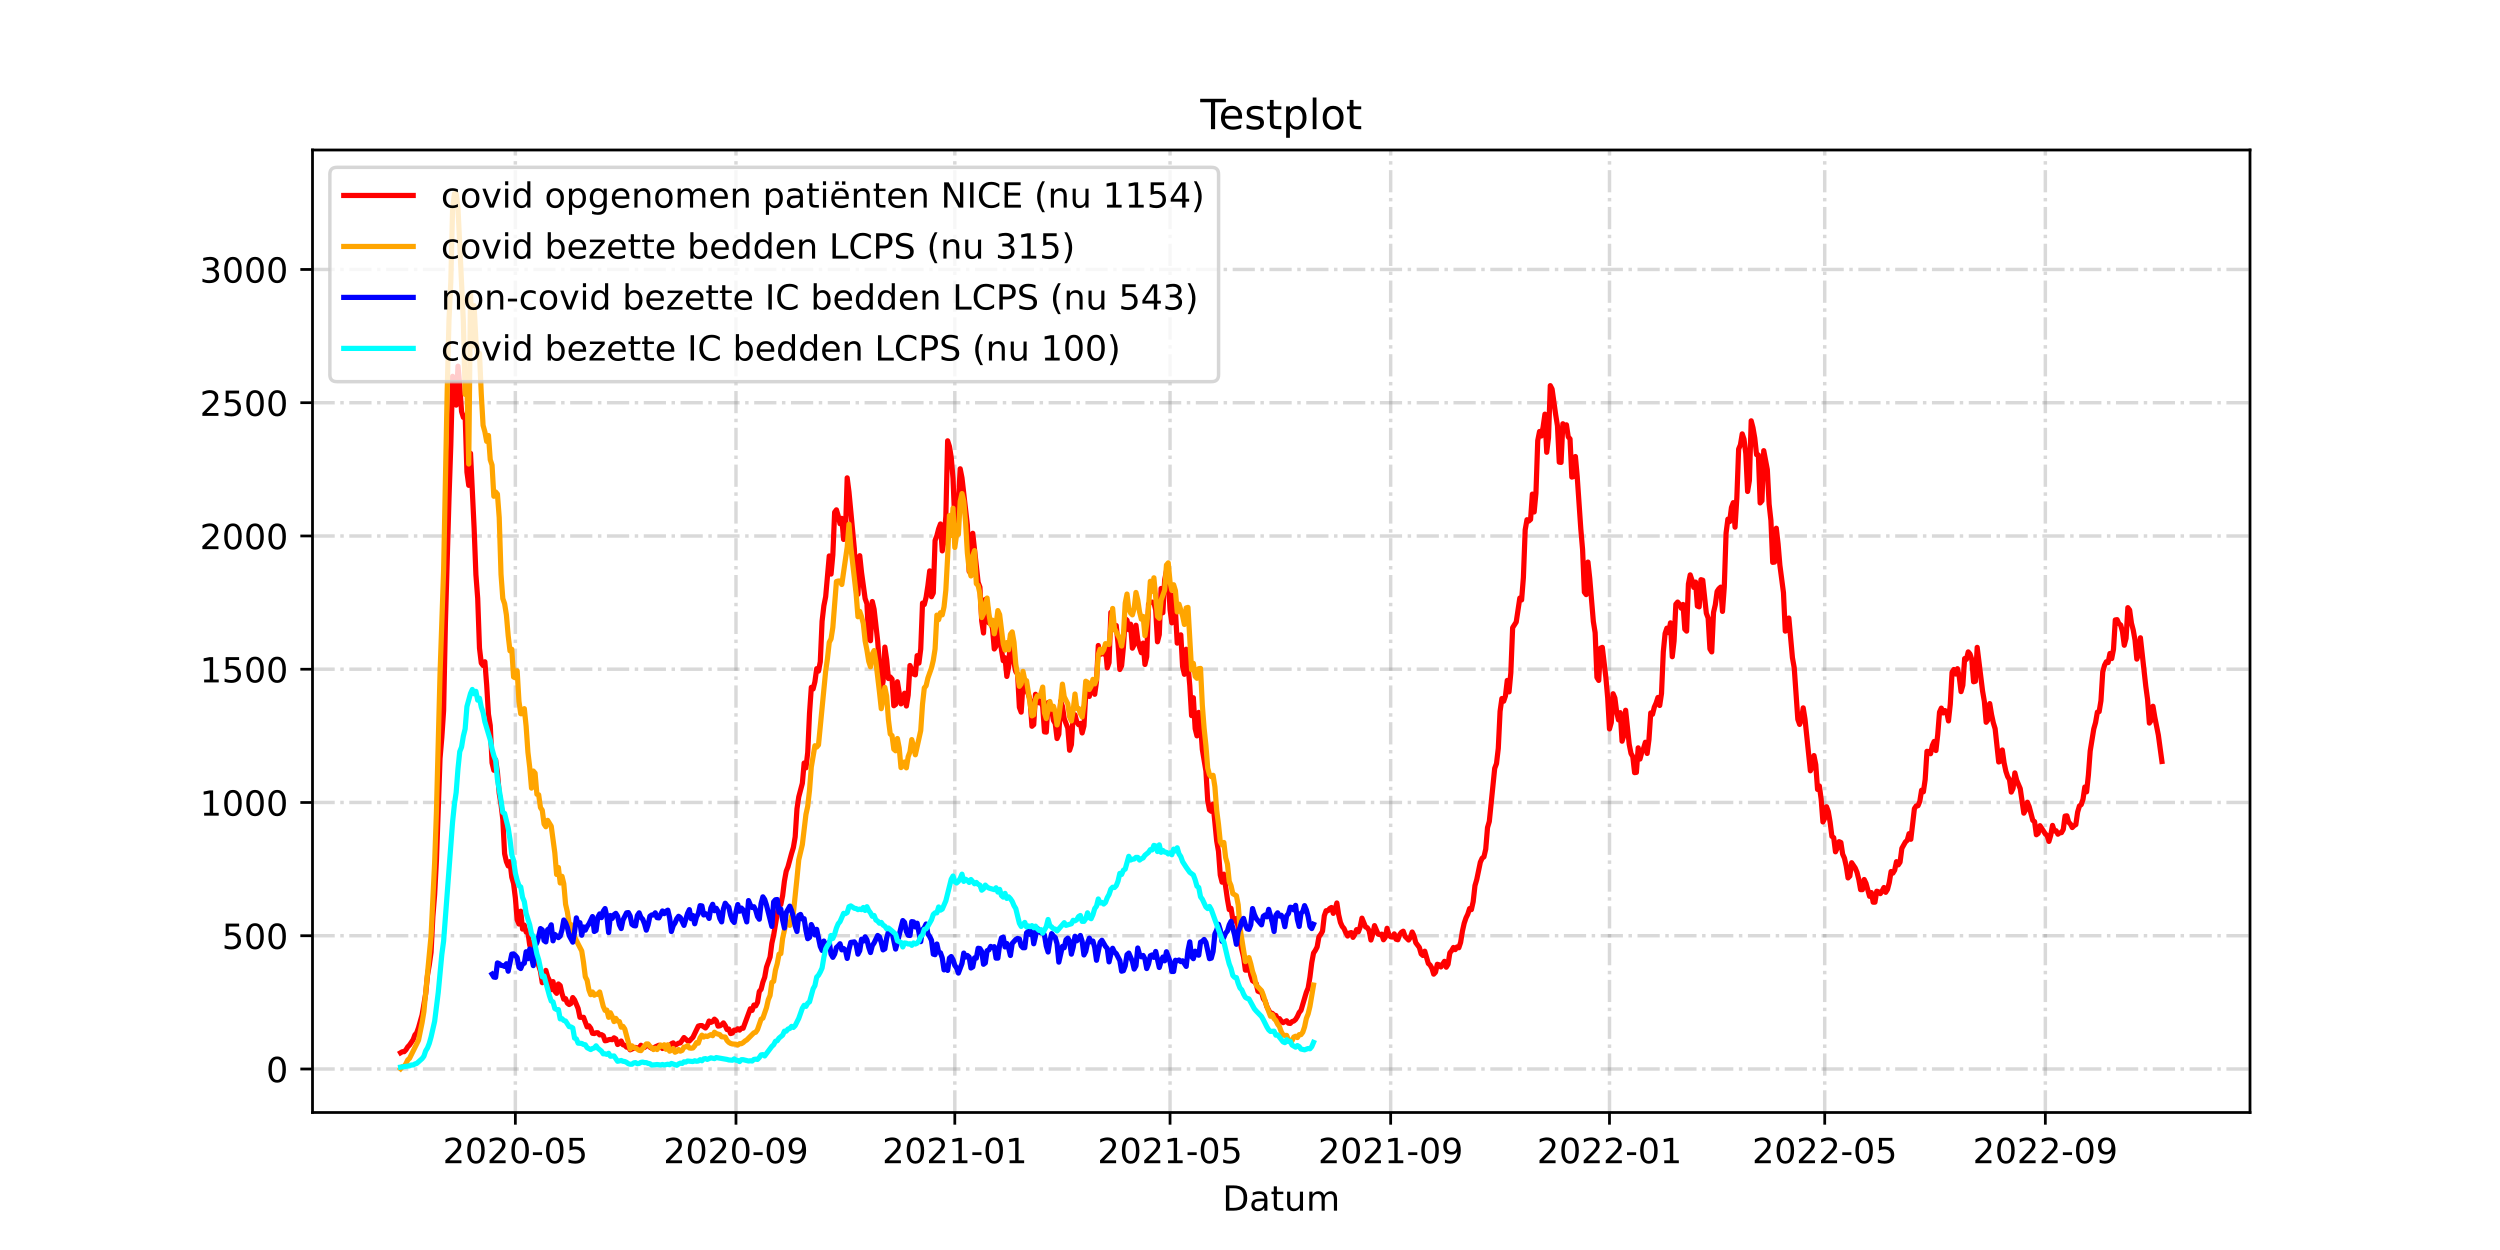 <?xml version="1.0" encoding="utf-8" standalone="no"?>
<!DOCTYPE svg PUBLIC "-//W3C//DTD SVG 1.1//EN"
  "http://www.w3.org/Graphics/SVG/1.1/DTD/svg11.dtd">
<!-- Created with matplotlib (https://matplotlib.org/) -->
<svg height="360pt" version="1.1" viewBox="0 0 720 360" width="720pt" xmlns="http://www.w3.org/2000/svg" xmlns:xlink="http://www.w3.org/1999/xlink">
 <defs>
  <style type="text/css">*{stroke-linecap:butt;stroke-linejoin:round;}</style>
 </defs>
 <g id="figure_1">
  <g id="patch_1">
   <path d="M 0 360 
L 720 360 
L 720 0 
L 0 0 
z
" style="fill:#ffffff;"/>
  </g>
  <g id="axes_1">
   <g id="patch_2">
    <path d="M 90 320.4 
L 648 320.4 
L 648 43.2 
L 90 43.2 
z
" style="fill:#ffffff;"/>
   </g>
   <g id="matplotlib.axis_1">
    <g id="xtick_1">
     <g id="line2d_1">
      <path clip-path="url(#pe9964fe46a)" d="M 148.424 320.4 
L 148.424 43.2 
" style="fill:none;stroke:#808080;stroke-dasharray:6.4,1.6,1,1.6;stroke-dashoffset:0;stroke-opacity:0.3;"/>
     </g>
     <g id="line2d_2">
      <defs>
       <path d="M 0 0 
L 0 3.5 
" id="mf8022e6e11" style="stroke:#000000;stroke-width:0.8;"/>
      </defs>
      <g>
       <use style="stroke:#000000;stroke-width:0.8;" x="148.424" xlink:href="#mf8022e6e11" y="320.4"/>
      </g>
     </g>
     <g id="text_1">
      <!-- 2020-05 -->
      <g transform="translate(127.533 334.998)scale(0.1 -0.1)">
       <defs>
        <path d="M 19.188 8.297 
L 53.609 8.297 
L 53.609 0 
L 7.328 0 
L 7.328 8.297 
Q 12.938 14.109 22.625 23.891 
Q 32.328 33.688 34.812 36.531 
Q 39.547 41.844 41.422 45.531 
Q 43.312 49.219 43.312 52.781 
Q 43.312 58.594 39.234 62.25 
Q 35.156 65.922 28.609 65.922 
Q 23.969 65.922 18.812 64.312 
Q 13.672 62.703 7.812 59.422 
L 7.812 69.391 
Q 13.766 71.781 18.938 73 
Q 24.125 74.219 28.422 74.219 
Q 39.75 74.219 46.484 68.547 
Q 53.219 62.891 53.219 53.422 
Q 53.219 48.922 51.531 44.891 
Q 49.859 40.875 45.406 35.406 
Q 44.188 33.984 37.641 27.219 
Q 31.109 20.453 19.188 8.297 
z
" id="DejaVuSans-50"/>
        <path d="M 31.781 66.406 
Q 24.172 66.406 20.328 58.906 
Q 16.5 51.422 16.5 36.375 
Q 16.5 21.391 20.328 13.891 
Q 24.172 6.391 31.781 6.391 
Q 39.453 6.391 43.281 13.891 
Q 47.125 21.391 47.125 36.375 
Q 47.125 51.422 43.281 58.906 
Q 39.453 66.406 31.781 66.406 
z
M 31.781 74.219 
Q 44.047 74.219 50.516 64.516 
Q 56.984 54.828 56.984 36.375 
Q 56.984 17.969 50.516 8.266 
Q 44.047 -1.422 31.781 -1.422 
Q 19.531 -1.422 13.062 8.266 
Q 6.594 17.969 6.594 36.375 
Q 6.594 54.828 13.062 64.516 
Q 19.531 74.219 31.781 74.219 
z
" id="DejaVuSans-48"/>
        <path d="M 4.891 31.391 
L 31.203 31.391 
L 31.203 23.391 
L 4.891 23.391 
z
" id="DejaVuSans-45"/>
        <path d="M 10.797 72.906 
L 49.516 72.906 
L 49.516 64.594 
L 19.828 64.594 
L 19.828 46.734 
Q 21.969 47.469 24.109 47.828 
Q 26.266 48.188 28.422 48.188 
Q 40.625 48.188 47.75 41.5 
Q 54.891 34.812 54.891 23.391 
Q 54.891 11.625 47.562 5.094 
Q 40.234 -1.422 26.906 -1.422 
Q 22.312 -1.422 17.547 -0.641 
Q 12.797 0.141 7.719 1.703 
L 7.719 11.625 
Q 12.109 9.234 16.797 8.062 
Q 21.484 6.891 26.703 6.891 
Q 35.156 6.891 40.078 11.328 
Q 45.016 15.766 45.016 23.391 
Q 45.016 31 40.078 35.438 
Q 35.156 39.891 26.703 39.891 
Q 22.75 39.891 18.812 39.016 
Q 14.891 38.141 10.797 36.281 
z
" id="DejaVuSans-53"/>
       </defs>
       <use xlink:href="#DejaVuSans-50"/>
       <use x="63.623" xlink:href="#DejaVuSans-48"/>
       <use x="127.246" xlink:href="#DejaVuSans-50"/>
       <use x="190.869" xlink:href="#DejaVuSans-48"/>
       <use x="254.492" xlink:href="#DejaVuSans-45"/>
       <use x="290.576" xlink:href="#DejaVuSans-48"/>
       <use x="354.199" xlink:href="#DejaVuSans-53"/>
      </g>
     </g>
    </g>
    <g id="xtick_2">
     <g id="line2d_3">
      <path clip-path="url(#pe9964fe46a)" d="M 211.962 320.4 
L 211.962 43.2 
" style="fill:none;stroke:#808080;stroke-dasharray:6.4,1.6,1,1.6;stroke-dashoffset:0;stroke-opacity:0.3;"/>
     </g>
     <g id="line2d_4">
      <g>
       <use style="stroke:#000000;stroke-width:0.8;" x="211.962" xlink:href="#mf8022e6e11" y="320.4"/>
      </g>
     </g>
     <g id="text_2">
      <!-- 2020-09 -->
      <g transform="translate(191.071 334.998)scale(0.1 -0.1)">
       <defs>
        <path d="M 10.984 1.516 
L 10.984 10.5 
Q 14.703 8.734 18.5 7.812 
Q 22.312 6.891 25.984 6.891 
Q 35.75 6.891 40.891 13.453 
Q 46.047 20.016 46.781 33.406 
Q 43.953 29.203 39.594 26.953 
Q 35.25 24.703 29.984 24.703 
Q 19.047 24.703 12.672 31.312 
Q 6.297 37.938 6.297 49.422 
Q 6.297 60.641 12.938 67.422 
Q 19.578 74.219 30.609 74.219 
Q 43.266 74.219 49.922 64.516 
Q 56.594 54.828 56.594 36.375 
Q 56.594 19.141 48.406 8.859 
Q 40.234 -1.422 26.422 -1.422 
Q 22.703 -1.422 18.891 -0.688 
Q 15.094 0.047 10.984 1.516 
z
M 30.609 32.422 
Q 37.25 32.422 41.125 36.953 
Q 45.016 41.5 45.016 49.422 
Q 45.016 57.281 41.125 61.844 
Q 37.25 66.406 30.609 66.406 
Q 23.969 66.406 20.094 61.844 
Q 16.219 57.281 16.219 49.422 
Q 16.219 41.5 20.094 36.953 
Q 23.969 32.422 30.609 32.422 
z
" id="DejaVuSans-57"/>
       </defs>
       <use xlink:href="#DejaVuSans-50"/>
       <use x="63.623" xlink:href="#DejaVuSans-48"/>
       <use x="127.246" xlink:href="#DejaVuSans-50"/>
       <use x="190.869" xlink:href="#DejaVuSans-48"/>
       <use x="254.492" xlink:href="#DejaVuSans-45"/>
       <use x="290.576" xlink:href="#DejaVuSans-48"/>
       <use x="354.199" xlink:href="#DejaVuSans-57"/>
      </g>
     </g>
    </g>
    <g id="xtick_3">
     <g id="line2d_5">
      <path clip-path="url(#pe9964fe46a)" d="M 274.984 320.4 
L 274.984 43.2 
" style="fill:none;stroke:#808080;stroke-dasharray:6.4,1.6,1,1.6;stroke-dashoffset:0;stroke-opacity:0.3;"/>
     </g>
     <g id="line2d_6">
      <g>
       <use style="stroke:#000000;stroke-width:0.8;" x="274.984" xlink:href="#mf8022e6e11" y="320.4"/>
      </g>
     </g>
     <g id="text_3">
      <!-- 2021-01 -->
      <g transform="translate(254.093 334.998)scale(0.1 -0.1)">
       <defs>
        <path d="M 12.406 8.297 
L 28.516 8.297 
L 28.516 63.922 
L 10.984 60.406 
L 10.984 69.391 
L 28.422 72.906 
L 38.281 72.906 
L 38.281 8.297 
L 54.391 8.297 
L 54.391 0 
L 12.406 0 
z
" id="DejaVuSans-49"/>
       </defs>
       <use xlink:href="#DejaVuSans-50"/>
       <use x="63.623" xlink:href="#DejaVuSans-48"/>
       <use x="127.246" xlink:href="#DejaVuSans-50"/>
       <use x="190.869" xlink:href="#DejaVuSans-49"/>
       <use x="254.492" xlink:href="#DejaVuSans-45"/>
       <use x="290.576" xlink:href="#DejaVuSans-48"/>
       <use x="354.199" xlink:href="#DejaVuSans-49"/>
      </g>
     </g>
    </g>
    <g id="xtick_4">
     <g id="line2d_7">
      <path clip-path="url(#pe9964fe46a)" d="M 336.973 320.4 
L 336.973 43.2 
" style="fill:none;stroke:#808080;stroke-dasharray:6.4,1.6,1,1.6;stroke-dashoffset:0;stroke-opacity:0.3;"/>
     </g>
     <g id="line2d_8">
      <g>
       <use style="stroke:#000000;stroke-width:0.8;" x="336.973" xlink:href="#mf8022e6e11" y="320.4"/>
      </g>
     </g>
     <g id="text_4">
      <!-- 2021-05 -->
      <g transform="translate(316.081 334.998)scale(0.1 -0.1)">
       <use xlink:href="#DejaVuSans-50"/>
       <use x="63.623" xlink:href="#DejaVuSans-48"/>
       <use x="127.246" xlink:href="#DejaVuSans-50"/>
       <use x="190.869" xlink:href="#DejaVuSans-49"/>
       <use x="254.492" xlink:href="#DejaVuSans-45"/>
       <use x="290.576" xlink:href="#DejaVuSans-48"/>
       <use x="354.199" xlink:href="#DejaVuSans-53"/>
      </g>
     </g>
    </g>
    <g id="xtick_5">
     <g id="line2d_9">
      <path clip-path="url(#pe9964fe46a)" d="M 400.511 320.4 
L 400.511 43.2 
" style="fill:none;stroke:#808080;stroke-dasharray:6.4,1.6,1,1.6;stroke-dashoffset:0;stroke-opacity:0.3;"/>
     </g>
     <g id="line2d_10">
      <g>
       <use style="stroke:#000000;stroke-width:0.8;" x="400.511" xlink:href="#mf8022e6e11" y="320.4"/>
      </g>
     </g>
     <g id="text_5">
      <!-- 2021-09 -->
      <g transform="translate(379.619 334.998)scale(0.1 -0.1)">
       <use xlink:href="#DejaVuSans-50"/>
       <use x="63.623" xlink:href="#DejaVuSans-48"/>
       <use x="127.246" xlink:href="#DejaVuSans-50"/>
       <use x="190.869" xlink:href="#DejaVuSans-49"/>
       <use x="254.492" xlink:href="#DejaVuSans-45"/>
       <use x="290.576" xlink:href="#DejaVuSans-48"/>
       <use x="354.199" xlink:href="#DejaVuSans-57"/>
      </g>
     </g>
    </g>
    <g id="xtick_6">
     <g id="line2d_11">
      <path clip-path="url(#pe9964fe46a)" d="M 463.532 320.4 
L 463.532 43.2 
" style="fill:none;stroke:#808080;stroke-dasharray:6.4,1.6,1,1.6;stroke-dashoffset:0;stroke-opacity:0.3;"/>
     </g>
     <g id="line2d_12">
      <g>
       <use style="stroke:#000000;stroke-width:0.8;" x="463.532" xlink:href="#mf8022e6e11" y="320.4"/>
      </g>
     </g>
     <g id="text_6">
      <!-- 2022-01 -->
      <g transform="translate(442.641 334.998)scale(0.1 -0.1)">
       <use xlink:href="#DejaVuSans-50"/>
       <use x="63.623" xlink:href="#DejaVuSans-48"/>
       <use x="127.246" xlink:href="#DejaVuSans-50"/>
       <use x="190.869" xlink:href="#DejaVuSans-50"/>
       <use x="254.492" xlink:href="#DejaVuSans-45"/>
       <use x="290.576" xlink:href="#DejaVuSans-48"/>
       <use x="354.199" xlink:href="#DejaVuSans-49"/>
      </g>
     </g>
    </g>
    <g id="xtick_7">
     <g id="line2d_13">
      <path clip-path="url(#pe9964fe46a)" d="M 525.521 320.4 
L 525.521 43.2 
" style="fill:none;stroke:#808080;stroke-dasharray:6.4,1.6,1,1.6;stroke-dashoffset:0;stroke-opacity:0.3;"/>
     </g>
     <g id="line2d_14">
      <g>
       <use style="stroke:#000000;stroke-width:0.8;" x="525.521" xlink:href="#mf8022e6e11" y="320.4"/>
      </g>
     </g>
     <g id="text_7">
      <!-- 2022-05 -->
      <g transform="translate(504.63 334.998)scale(0.1 -0.1)">
       <use xlink:href="#DejaVuSans-50"/>
       <use x="63.623" xlink:href="#DejaVuSans-48"/>
       <use x="127.246" xlink:href="#DejaVuSans-50"/>
       <use x="190.869" xlink:href="#DejaVuSans-50"/>
       <use x="254.492" xlink:href="#DejaVuSans-45"/>
       <use x="290.576" xlink:href="#DejaVuSans-48"/>
       <use x="354.199" xlink:href="#DejaVuSans-53"/>
      </g>
     </g>
    </g>
    <g id="xtick_8">
     <g id="line2d_15">
      <path clip-path="url(#pe9964fe46a)" d="M 589.059 320.4 
L 589.059 43.2 
" style="fill:none;stroke:#808080;stroke-dasharray:6.4,1.6,1,1.6;stroke-dashoffset:0;stroke-opacity:0.3;"/>
     </g>
     <g id="line2d_16">
      <g>
       <use style="stroke:#000000;stroke-width:0.8;" x="589.059" xlink:href="#mf8022e6e11" y="320.4"/>
      </g>
     </g>
     <g id="text_8">
      <!-- 2022-09 -->
      <g transform="translate(568.168 334.998)scale(0.1 -0.1)">
       <use xlink:href="#DejaVuSans-50"/>
       <use x="63.623" xlink:href="#DejaVuSans-48"/>
       <use x="127.246" xlink:href="#DejaVuSans-50"/>
       <use x="190.869" xlink:href="#DejaVuSans-50"/>
       <use x="254.492" xlink:href="#DejaVuSans-45"/>
       <use x="290.576" xlink:href="#DejaVuSans-48"/>
       <use x="354.199" xlink:href="#DejaVuSans-57"/>
      </g>
     </g>
    </g>
    <g id="text_9">
     <!-- Datum -->
     <g transform="translate(352.087 348.677)scale(0.1 -0.1)">
      <defs>
       <path d="M 19.672 64.797 
L 19.672 8.109 
L 31.594 8.109 
Q 46.688 8.109 53.688 14.938 
Q 60.688 21.781 60.688 36.531 
Q 60.688 51.172 53.688 57.984 
Q 46.688 64.797 31.594 64.797 
z
M 9.812 72.906 
L 30.078 72.906 
Q 51.266 72.906 61.172 64.094 
Q 71.094 55.281 71.094 36.531 
Q 71.094 17.672 61.125 8.828 
Q 51.172 0 30.078 0 
L 9.812 0 
z
" id="DejaVuSans-68"/>
       <path d="M 34.281 27.484 
Q 23.391 27.484 19.188 25 
Q 14.984 22.516 14.984 16.5 
Q 14.984 11.719 18.141 8.906 
Q 21.297 6.109 26.703 6.109 
Q 34.188 6.109 38.703 11.406 
Q 43.219 16.703 43.219 25.484 
L 43.219 27.484 
z
M 52.203 31.203 
L 52.203 0 
L 43.219 0 
L 43.219 8.297 
Q 40.141 3.328 35.547 0.953 
Q 30.953 -1.422 24.312 -1.422 
Q 15.922 -1.422 10.953 3.297 
Q 6 8.016 6 15.922 
Q 6 25.141 12.172 29.828 
Q 18.359 34.516 30.609 34.516 
L 43.219 34.516 
L 43.219 35.406 
Q 43.219 41.609 39.141 45 
Q 35.062 48.391 27.688 48.391 
Q 23 48.391 18.547 47.266 
Q 14.109 46.141 10.016 43.891 
L 10.016 52.203 
Q 14.938 54.109 19.578 55.047 
Q 24.219 56 28.609 56 
Q 40.484 56 46.344 49.844 
Q 52.203 43.703 52.203 31.203 
z
" id="DejaVuSans-97"/>
       <path d="M 18.312 70.219 
L 18.312 54.688 
L 36.812 54.688 
L 36.812 47.703 
L 18.312 47.703 
L 18.312 18.016 
Q 18.312 11.328 20.141 9.422 
Q 21.969 7.516 27.594 7.516 
L 36.812 7.516 
L 36.812 0 
L 27.594 0 
Q 17.188 0 13.234 3.875 
Q 9.281 7.766 9.281 18.016 
L 9.281 47.703 
L 2.688 47.703 
L 2.688 54.688 
L 9.281 54.688 
L 9.281 70.219 
z
" id="DejaVuSans-116"/>
       <path d="M 8.5 21.578 
L 8.5 54.688 
L 17.484 54.688 
L 17.484 21.922 
Q 17.484 14.156 20.5 10.266 
Q 23.531 6.391 29.594 6.391 
Q 36.859 6.391 41.078 11.031 
Q 45.312 15.672 45.312 23.688 
L 45.312 54.688 
L 54.297 54.688 
L 54.297 0 
L 45.312 0 
L 45.312 8.406 
Q 42.047 3.422 37.719 1 
Q 33.406 -1.422 27.688 -1.422 
Q 18.266 -1.422 13.375 4.438 
Q 8.5 10.297 8.5 21.578 
z
M 31.109 56 
z
" id="DejaVuSans-117"/>
       <path d="M 52 44.188 
Q 55.375 50.25 60.062 53.125 
Q 64.75 56 71.094 56 
Q 79.641 56 84.281 50.016 
Q 88.922 44.047 88.922 33.016 
L 88.922 0 
L 79.891 0 
L 79.891 32.719 
Q 79.891 40.578 77.094 44.375 
Q 74.312 48.188 68.609 48.188 
Q 61.625 48.188 57.562 43.547 
Q 53.516 38.922 53.516 30.906 
L 53.516 0 
L 44.484 0 
L 44.484 32.719 
Q 44.484 40.625 41.703 44.406 
Q 38.922 48.188 33.109 48.188 
Q 26.219 48.188 22.156 43.531 
Q 18.109 38.875 18.109 30.906 
L 18.109 0 
L 9.078 0 
L 9.078 54.688 
L 18.109 54.688 
L 18.109 46.188 
Q 21.188 51.219 25.484 53.609 
Q 29.781 56 35.688 56 
Q 41.656 56 45.828 52.969 
Q 50 49.953 52 44.188 
z
" id="DejaVuSans-109"/>
      </defs>
      <use xlink:href="#DejaVuSans-68"/>
      <use x="77.002" xlink:href="#DejaVuSans-97"/>
      <use x="138.281" xlink:href="#DejaVuSans-116"/>
      <use x="177.49" xlink:href="#DejaVuSans-117"/>
      <use x="240.869" xlink:href="#DejaVuSans-109"/>
     </g>
    </g>
   </g>
   <g id="matplotlib.axis_2">
    <g id="ytick_1">
     <g id="line2d_17">
      <path clip-path="url(#pe9964fe46a)" d="M 90 307.877 
L 648 307.877 
" style="fill:none;stroke:#808080;stroke-dasharray:6.4,1.6,1,1.6;stroke-dashoffset:0;stroke-opacity:0.3;"/>
     </g>
     <g id="line2d_18">
      <defs>
       <path d="M 0 0 
L -3.5 0 
" id="mfea904c573" style="stroke:#000000;stroke-width:0.8;"/>
      </defs>
      <g>
       <use style="stroke:#000000;stroke-width:0.8;" x="90" xlink:href="#mfea904c573" y="307.877"/>
      </g>
     </g>
     <g id="text_10">
      <!-- 0 -->
      <g transform="translate(76.638 311.676)scale(0.1 -0.1)">
       <use xlink:href="#DejaVuSans-48"/>
      </g>
     </g>
    </g>
    <g id="ytick_2">
     <g id="line2d_19">
      <path clip-path="url(#pe9964fe46a)" d="M 90 269.497 
L 648 269.497 
" style="fill:none;stroke:#808080;stroke-dasharray:6.4,1.6,1,1.6;stroke-dashoffset:0;stroke-opacity:0.3;"/>
     </g>
     <g id="line2d_20">
      <g>
       <use style="stroke:#000000;stroke-width:0.8;" x="90" xlink:href="#mfea904c573" y="269.497"/>
      </g>
     </g>
     <g id="text_11">
      <!-- 500 -->
      <g transform="translate(63.913 273.296)scale(0.1 -0.1)">
       <use xlink:href="#DejaVuSans-53"/>
       <use x="63.623" xlink:href="#DejaVuSans-48"/>
       <use x="127.246" xlink:href="#DejaVuSans-48"/>
      </g>
     </g>
    </g>
    <g id="ytick_3">
     <g id="line2d_21">
      <path clip-path="url(#pe9964fe46a)" d="M 90 231.118 
L 648 231.118 
" style="fill:none;stroke:#808080;stroke-dasharray:6.4,1.6,1,1.6;stroke-dashoffset:0;stroke-opacity:0.3;"/>
     </g>
     <g id="line2d_22">
      <g>
       <use style="stroke:#000000;stroke-width:0.8;" x="90" xlink:href="#mfea904c573" y="231.118"/>
      </g>
     </g>
     <g id="text_12">
      <!-- 1000 -->
      <g transform="translate(57.55 234.917)scale(0.1 -0.1)">
       <use xlink:href="#DejaVuSans-49"/>
       <use x="63.623" xlink:href="#DejaVuSans-48"/>
       <use x="127.246" xlink:href="#DejaVuSans-48"/>
       <use x="190.869" xlink:href="#DejaVuSans-48"/>
      </g>
     </g>
    </g>
    <g id="ytick_4">
     <g id="line2d_23">
      <path clip-path="url(#pe9964fe46a)" d="M 90 192.738 
L 648 192.738 
" style="fill:none;stroke:#808080;stroke-dasharray:6.4,1.6,1,1.6;stroke-dashoffset:0;stroke-opacity:0.3;"/>
     </g>
     <g id="line2d_24">
      <g>
       <use style="stroke:#000000;stroke-width:0.8;" x="90" xlink:href="#mfea904c573" y="192.738"/>
      </g>
     </g>
     <g id="text_13">
      <!-- 1500 -->
      <g transform="translate(57.55 196.537)scale(0.1 -0.1)">
       <use xlink:href="#DejaVuSans-49"/>
       <use x="63.623" xlink:href="#DejaVuSans-53"/>
       <use x="127.246" xlink:href="#DejaVuSans-48"/>
       <use x="190.869" xlink:href="#DejaVuSans-48"/>
      </g>
     </g>
    </g>
    <g id="ytick_5">
     <g id="line2d_25">
      <path clip-path="url(#pe9964fe46a)" d="M 90 154.359 
L 648 154.359 
" style="fill:none;stroke:#808080;stroke-dasharray:6.4,1.6,1,1.6;stroke-dashoffset:0;stroke-opacity:0.3;"/>
     </g>
     <g id="line2d_26">
      <g>
       <use style="stroke:#000000;stroke-width:0.8;" x="90" xlink:href="#mfea904c573" y="154.359"/>
      </g>
     </g>
     <g id="text_14">
      <!-- 2000 -->
      <g transform="translate(57.55 158.158)scale(0.1 -0.1)">
       <use xlink:href="#DejaVuSans-50"/>
       <use x="63.623" xlink:href="#DejaVuSans-48"/>
       <use x="127.246" xlink:href="#DejaVuSans-48"/>
       <use x="190.869" xlink:href="#DejaVuSans-48"/>
      </g>
     </g>
    </g>
    <g id="ytick_6">
     <g id="line2d_27">
      <path clip-path="url(#pe9964fe46a)" d="M 90 115.979 
L 648 115.979 
" style="fill:none;stroke:#808080;stroke-dasharray:6.4,1.6,1,1.6;stroke-dashoffset:0;stroke-opacity:0.3;"/>
     </g>
     <g id="line2d_28">
      <g>
       <use style="stroke:#000000;stroke-width:0.8;" x="90" xlink:href="#mfea904c573" y="115.979"/>
      </g>
     </g>
     <g id="text_15">
      <!-- 2500 -->
      <g transform="translate(57.55 119.778)scale(0.1 -0.1)">
       <use xlink:href="#DejaVuSans-50"/>
       <use x="63.623" xlink:href="#DejaVuSans-53"/>
       <use x="127.246" xlink:href="#DejaVuSans-48"/>
       <use x="190.869" xlink:href="#DejaVuSans-48"/>
      </g>
     </g>
    </g>
    <g id="ytick_7">
     <g id="line2d_29">
      <path clip-path="url(#pe9964fe46a)" d="M 90 77.6 
L 648 77.6 
" style="fill:none;stroke:#808080;stroke-dasharray:6.4,1.6,1,1.6;stroke-dashoffset:0;stroke-opacity:0.3;"/>
     </g>
     <g id="line2d_30">
      <g>
       <use style="stroke:#000000;stroke-width:0.8;" x="90" xlink:href="#mfea904c573" y="77.6"/>
      </g>
     </g>
     <g id="text_16">
      <!-- 3000 -->
      <g transform="translate(57.55 81.399)scale(0.1 -0.1)">
       <defs>
        <path d="M 40.578 39.312 
Q 47.656 37.797 51.625 33 
Q 55.609 28.219 55.609 21.188 
Q 55.609 10.406 48.188 4.484 
Q 40.766 -1.422 27.094 -1.422 
Q 22.516 -1.422 17.656 -0.516 
Q 12.797 0.391 7.625 2.203 
L 7.625 11.719 
Q 11.719 9.328 16.594 8.109 
Q 21.484 6.891 26.812 6.891 
Q 36.078 6.891 40.938 10.547 
Q 45.797 14.203 45.797 21.188 
Q 45.797 27.641 41.281 31.266 
Q 36.766 34.906 28.719 34.906 
L 20.219 34.906 
L 20.219 43.016 
L 29.109 43.016 
Q 36.375 43.016 40.234 45.922 
Q 44.094 48.828 44.094 54.297 
Q 44.094 59.906 40.109 62.906 
Q 36.141 65.922 28.719 65.922 
Q 24.656 65.922 20.016 65.031 
Q 15.375 64.156 9.812 62.312 
L 9.812 71.094 
Q 15.438 72.656 20.344 73.438 
Q 25.25 74.219 29.594 74.219 
Q 40.828 74.219 47.359 69.109 
Q 53.906 64.016 53.906 55.328 
Q 53.906 49.266 50.438 45.094 
Q 46.969 40.922 40.578 39.312 
z
" id="DejaVuSans-51"/>
       </defs>
       <use xlink:href="#DejaVuSans-51"/>
       <use x="63.623" xlink:href="#DejaVuSans-48"/>
       <use x="127.246" xlink:href="#DejaVuSans-48"/>
       <use x="190.869" xlink:href="#DejaVuSans-48"/>
      </g>
     </g>
    </g>
   </g>
   <g id="line2d_31">
    <path clip-path="url(#pe9964fe46a)" d="M 115.364 303.194 
L 115.88 302.887 
L 116.397 302.887 
L 116.913 302.35 
L 117.43 301.506 
L 117.946 300.968 
L 118.98 299.433 
L 119.496 298.052 
L 120.013 297.438 
L 120.529 295.979 
L 121.562 292.295 
L 122.596 286.231 
L 123.112 280.934 
L 123.629 277.941 
L 124.145 274.256 
L 124.662 264.047 
L 125.178 257.6 
L 125.695 247.774 
L 126.728 218.452 
L 127.245 212.388 
L 127.761 204.636 
L 128.278 179.459 
L 129.311 143.459 
L 129.828 128.261 
L 130.344 108.38 
L 130.861 113.062 
L 131.377 116.67 
L 131.894 105.463 
L 132.41 110.99 
L 132.927 118.512 
L 133.444 120.201 
L 133.96 119.74 
L 134.477 135.936 
L 134.993 139.774 
L 135.51 130.563 
L 136.543 152.056 
L 137.06 165.489 
L 137.576 172.32 
L 138.093 186.674 
L 138.609 190.973 
L 139.126 191.664 
L 139.642 190.589 
L 140.159 197.19 
L 140.676 205.71 
L 141.192 208.934 
L 141.709 219.681 
L 142.225 221.83 
L 142.742 218.836 
L 143.258 222.367 
L 143.775 228.508 
L 144.292 231.655 
L 144.808 235.954 
L 145.325 245.855 
L 145.841 248.158 
L 146.358 249.386 
L 146.874 248.158 
L 147.391 252.61 
L 147.908 254.452 
L 148.424 258.597 
L 148.941 264.892 
L 149.457 266.12 
L 149.974 262.435 
L 150.49 267.578 
L 151.007 266.427 
L 151.524 268.423 
L 152.04 268.499 
L 152.557 272.184 
L 153.073 273.565 
L 153.59 271.339 
L 155.14 278.094 
L 155.656 279.706 
L 156.173 283.007 
L 156.689 281.932 
L 157.206 279.476 
L 157.722 281.318 
L 158.239 282.393 
L 158.756 285.003 
L 159.272 282.7 
L 159.789 285.463 
L 160.305 286.077 
L 160.822 283.391 
L 161.338 283.851 
L 161.855 286.154 
L 162.372 287.766 
L 162.888 287.612 
L 163.405 288.917 
L 163.921 289.301 
L 164.438 288.994 
L 164.954 287.305 
L 165.471 287.996 
L 166.504 290.452 
L 167.021 292.986 
L 168.054 292.986 
L 169.087 295.749 
L 169.604 295.442 
L 170.12 296.133 
L 170.637 297.591 
L 171.153 297.668 
L 171.67 297.438 
L 172.186 297.438 
L 172.703 298.052 
L 173.22 297.975 
L 173.736 298.282 
L 174.253 299.74 
L 174.769 299.664 
L 175.286 299.433 
L 175.802 299.357 
L 176.319 299.433 
L 176.836 298.896 
L 177.352 299.203 
L 177.869 300.815 
L 178.385 300.508 
L 178.902 299.817 
L 179.418 300.892 
L 179.935 301.045 
L 180.452 301.583 
L 180.968 301.583 
L 181.485 302.35 
L 183.034 301.659 
L 183.551 301.813 
L 184.068 301.813 
L 184.584 301.045 
L 185.101 301.659 
L 185.617 301.659 
L 186.134 301.122 
L 186.65 301.045 
L 187.167 301.583 
L 187.684 301.89 
L 188.2 302.043 
L 188.717 301.506 
L 189.75 301.045 
L 190.266 301.122 
L 190.783 301.966 
L 191.3 301.429 
L 191.816 301.583 
L 192.849 301.199 
L 193.366 300.585 
L 193.882 300.354 
L 194.399 301.045 
L 195.432 300.431 
L 195.949 300.354 
L 196.982 298.819 
L 198.015 299.74 
L 198.532 299.817 
L 199.565 298.742 
L 201.114 295.519 
L 201.631 295.365 
L 202.148 295.365 
L 203.181 296.056 
L 203.697 295.365 
L 204.214 294.06 
L 204.73 294.444 
L 205.247 294.214 
L 205.764 293.523 
L 206.28 293.983 
L 206.797 295.519 
L 207.313 295.442 
L 207.83 295.135 
L 208.346 294.597 
L 208.863 295.365 
L 209.38 296.516 
L 209.896 296.363 
L 210.413 297.668 
L 210.929 297.514 
L 211.446 296.67 
L 211.962 296.747 
L 212.479 296.286 
L 212.996 296.67 
L 213.512 296.133 
L 214.029 296.133 
L 216.095 290.529 
L 216.612 290.99 
L 217.128 289.455 
L 217.645 289.685 
L 218.161 288.687 
L 218.678 285.54 
L 219.194 284.926 
L 219.711 282.853 
L 220.228 281.472 
L 220.744 278.555 
L 221.777 275.638 
L 222.294 271.646 
L 222.81 269.344 
L 224.36 260.133 
L 224.877 260.516 
L 225.393 257.983 
L 225.91 253.762 
L 226.426 250.922 
L 226.943 249.617 
L 227.976 245.779 
L 228.493 244.09 
L 229.009 241.02 
L 229.526 232.96 
L 230.042 229.506 
L 231.076 225.591 
L 231.592 219.757 
L 232.109 221.139 
L 232.625 216.687 
L 233.142 205.403 
L 233.658 197.958 
L 234.175 198.418 
L 234.692 196.346 
L 235.208 192.585 
L 235.725 193.275 
L 236.241 190.589 
L 236.758 178.922 
L 237.274 174.47 
L 237.791 171.86 
L 238.824 160.116 
L 239.341 165.335 
L 239.857 159.809 
L 240.374 147.527 
L 240.89 146.836 
L 241.407 148.602 
L 241.924 150.828 
L 242.44 149.293 
L 242.957 155.357 
L 243.473 153.668 
L 243.99 137.625 
L 244.506 141.693 
L 246.056 158.12 
L 246.573 169.634 
L 247.089 171.169 
L 247.606 160.039 
L 248.122 164.875 
L 249.156 172.397 
L 249.672 173.855 
L 250.189 184.141 
L 250.705 184.525 
L 251.222 173.241 
L 251.738 175.467 
L 252.772 184.602 
L 253.805 198.956 
L 254.321 196.346 
L 254.838 186.367 
L 255.354 189.975 
L 255.871 195.425 
L 256.388 194.964 
L 256.904 195.578 
L 257.421 203.254 
L 257.937 202.87 
L 258.454 196.346 
L 259.487 202.717 
L 260.004 202.18 
L 260.52 199.646 
L 261.037 203.331 
L 261.553 200.184 
L 262.07 191.664 
L 263.103 194.12 
L 263.62 194.35 
L 264.136 188.823 
L 264.653 190.973 
L 265.169 186.904 
L 265.686 173.702 
L 266.202 174.086 
L 266.719 172.013 
L 267.236 168.636 
L 267.752 164.414 
L 268.269 171.86 
L 268.785 170.785 
L 269.302 155.664 
L 269.818 154.282 
L 270.335 152.286 
L 270.852 150.904 
L 271.368 158.657 
L 271.885 155.664 
L 272.401 148.678 
L 272.918 126.956 
L 273.434 128.568 
L 273.951 131.715 
L 274.468 137.779 
L 274.984 150.29 
L 275.501 146.452 
L 276.017 144.61 
L 276.534 135.015 
L 277.05 137.625 
L 278.6 151.212 
L 279.117 164.568 
L 279.633 163.8 
L 280.15 153.591 
L 281.7 167.715 
L 282.216 169.096 
L 282.733 178.845 
L 283.249 182.299 
L 283.766 172.627 
L 284.282 173.625 
L 284.799 179.382 
L 285.315 179.305 
L 285.832 180.917 
L 286.349 186.904 
L 286.865 186.137 
L 287.382 178.845 
L 287.898 182.376 
L 288.415 187.135 
L 288.931 190.282 
L 289.448 189.438 
L 289.965 194.811 
L 290.481 192.124 
L 290.998 183.988 
L 291.514 186.521 
L 292.031 190.973 
L 292.547 193.429 
L 293.064 194.12 
L 293.581 203.715 
L 294.097 205.096 
L 294.614 197.037 
L 295.13 198.956 
L 295.647 198.879 
L 296.163 199.954 
L 296.68 201.719 
L 297.197 209.165 
L 297.713 208.704 
L 298.23 199.954 
L 299.263 202.41 
L 299.779 201.872 
L 300.296 203.484 
L 300.813 210.777 
L 301.329 210.853 
L 301.846 202.333 
L 302.362 203.177 
L 302.879 204.482 
L 303.395 207.476 
L 303.912 208.397 
L 304.429 212.696 
L 304.945 211.467 
L 305.462 201.949 
L 305.978 203.408 
L 306.495 207.015 
L 307.528 209.702 
L 308.045 216.073 
L 308.561 214.461 
L 309.078 205.941 
L 309.594 205.864 
L 310.111 207.936 
L 310.627 208.704 
L 311.144 208.32 
L 311.661 211.084 
L 312.177 209.088 
L 312.694 199.877 
L 313.21 199.57 
L 313.727 200.568 
L 314.243 197.42 
L 314.76 196.576 
L 315.277 199.954 
L 315.793 196.269 
L 316.31 185.907 
L 316.826 188.516 
L 317.343 187.979 
L 317.859 188.363 
L 318.376 186.674 
L 318.893 192.354 
L 319.409 190.819 
L 319.926 176.388 
L 320.442 178.231 
L 320.959 181.301 
L 321.475 180.15 
L 321.992 185.369 
L 322.509 192.815 
L 323.025 191.74 
L 323.542 186.367 
L 324.058 178.154 
L 324.575 178.614 
L 325.091 181.378 
L 325.608 179.766 
L 326.125 186.674 
L 326.641 185.676 
L 327.158 180.073 
L 327.674 184.218 
L 328.191 186.367 
L 328.707 187.979 
L 329.224 185.216 
L 329.741 191.357 
L 330.257 189.13 
L 330.774 174.009 
L 331.29 173.472 
L 331.807 173.395 
L 332.323 173.548 
L 332.84 175.698 
L 333.357 184.832 
L 333.873 182.759 
L 334.39 169.48 
L 334.906 176.465 
L 335.423 167.024 
L 335.939 164.414 
L 336.456 166.026 
L 336.973 175.544 
L 337.489 179.382 
L 338.006 171.399 
L 338.522 175.774 
L 339.039 185.216 
L 339.555 183.604 
L 340.072 182.836 
L 340.589 191.971 
L 341.105 194.197 
L 341.622 186.981 
L 342.138 191.587 
L 342.655 197.42 
L 343.171 206.094 
L 343.688 200.951 
L 344.205 209.855 
L 344.721 211.928 
L 345.238 205.173 
L 345.754 208.781 
L 346.271 215.843 
L 347.304 222.06 
L 347.821 230.58 
L 348.337 233.267 
L 348.854 233.651 
L 349.37 231.578 
L 350.403 242.171 
L 350.92 245.165 
L 351.437 251.996 
L 351.953 254.069 
L 352.47 251.766 
L 353.503 259.058 
L 354.019 261.975 
L 354.536 261.591 
L 355.053 264.738 
L 355.569 265.275 
L 356.086 264.508 
L 356.602 267.041 
L 357.119 271.263 
L 358.152 275.638 
L 358.669 279.399 
L 359.185 279.399 
L 359.702 277.557 
L 360.218 280.858 
L 360.735 282.47 
L 361.251 282.777 
L 361.768 283.237 
L 362.285 285.463 
L 362.801 285.693 
L 363.318 285.617 
L 363.834 287.612 
L 364.351 288.303 
L 364.867 289.915 
L 365.901 291.911 
L 366.417 291.834 
L 366.934 292.371 
L 367.45 292.448 
L 367.967 293.523 
L 368.483 293.369 
L 369 294.06 
L 369.517 294.521 
L 370.55 293.983 
L 371.066 294.674 
L 371.583 294.751 
L 372.099 294.214 
L 372.616 294.06 
L 373.133 293.6 
L 373.649 292.755 
L 374.166 291.604 
L 374.682 290.99 
L 376.232 285.77 
L 376.749 284.542 
L 377.265 281.395 
L 377.782 277.25 
L 378.298 274.487 
L 378.815 273.719 
L 379.331 272.721 
L 379.848 269.804 
L 380.365 269.113 
L 380.881 268.192 
L 381.398 263.74 
L 381.914 262.282 
L 382.431 262.282 
L 382.947 261.668 
L 383.464 261.361 
L 383.981 263.049 
L 384.497 261.975 
L 385.014 260.056 
L 385.53 263.433 
L 386.047 265.659 
L 386.563 266.811 
L 387.08 267.425 
L 387.597 268.653 
L 388.113 269.574 
L 388.63 268.73 
L 389.146 268.576 
L 389.663 269.958 
L 390.179 269.113 
L 390.696 267.732 
L 391.213 268.346 
L 391.729 266.964 
L 392.246 264.431 
L 393.279 266.964 
L 393.795 267.194 
L 394.312 268.039 
L 394.829 270.725 
L 395.345 269.037 
L 395.862 266.58 
L 396.895 269.037 
L 397.411 269.19 
L 397.928 269.037 
L 398.445 270.649 
L 398.961 269.958 
L 399.478 267.348 
L 399.994 269.19 
L 400.511 269.804 
L 401.027 269.881 
L 401.544 268.96 
L 402.061 270.495 
L 402.577 270.649 
L 403.094 269.19 
L 403.61 268.499 
L 404.127 268.192 
L 404.643 269.651 
L 405.677 270.725 
L 406.193 269.958 
L 406.71 268.423 
L 407.226 269.497 
L 407.743 271.493 
L 408.776 272.875 
L 409.293 274.717 
L 409.809 275.177 
L 410.326 273.949 
L 411.359 277.48 
L 411.875 277.941 
L 412.392 278.862 
L 412.909 280.551 
L 413.425 280.013 
L 413.942 277.71 
L 414.458 277.864 
L 414.975 278.478 
L 416.008 276.866 
L 416.525 278.555 
L 417.041 277.71 
L 417.558 274.41 
L 418.074 273.796 
L 418.591 272.875 
L 419.107 273.489 
L 419.624 272.721 
L 420.141 272.951 
L 420.657 271.416 
L 421.174 268.192 
L 421.69 265.89 
L 422.207 264.354 
L 422.723 263.28 
L 423.24 261.668 
L 423.757 261.975 
L 424.273 259.672 
L 424.79 255.067 
L 425.306 253.301 
L 426.339 248.312 
L 426.856 247.16 
L 427.373 246.777 
L 427.889 244.551 
L 428.406 238.333 
L 428.922 236.568 
L 430.472 221.293 
L 430.989 219.911 
L 431.505 215.536 
L 432.022 204.866 
L 432.538 201.182 
L 433.055 201.949 
L 433.571 200.414 
L 434.088 195.962 
L 434.605 199.263 
L 435.121 193.736 
L 435.638 180.764 
L 436.671 179.152 
L 437.704 172.243 
L 438.221 172.781 
L 438.737 166.333 
L 439.254 152.593 
L 439.77 149.676 
L 440.287 150.06 
L 440.803 149.6 
L 441.32 142.307 
L 441.837 147.45 
L 442.353 142 
L 442.87 126.879 
L 443.386 124.269 
L 443.903 125.574 
L 444.419 122.964 
L 444.936 119.28 
L 445.453 130.256 
L 445.969 126.035 
L 446.486 111.067 
L 447.002 112.064 
L 448.035 119.433 
L 448.552 122.657 
L 449.069 133.096 
L 449.585 133.173 
L 450.102 122.043 
L 450.618 122.58 
L 451.135 122.35 
L 451.651 125.804 
L 452.168 126.418 
L 452.685 137.395 
L 453.201 137.241 
L 453.718 131.484 
L 454.234 137.241 
L 455.267 152.286 
L 455.784 158.273 
L 456.3 170.555 
L 456.817 171.246 
L 457.334 161.881 
L 457.85 166.64 
L 458.883 178.998 
L 459.4 182.222 
L 459.916 195.118 
L 460.433 195.962 
L 460.95 186.674 
L 461.466 186.444 
L 462.499 195.194 
L 463.016 201.028 
L 463.532 209.932 
L 464.049 208.09 
L 464.566 199.8 
L 465.082 201.028 
L 465.599 205.02 
L 466.115 207.322 
L 466.632 205.25 
L 467.148 213.463 
L 467.665 211.774 
L 468.182 204.559 
L 469.215 214.384 
L 469.731 216.994 
L 470.248 217.915 
L 470.764 222.521 
L 471.281 222.444 
L 471.798 215.382 
L 472.314 218.606 
L 472.831 216.687 
L 473.347 215.536 
L 473.864 213.77 
L 474.38 216.994 
L 474.897 213.003 
L 475.414 205.327 
L 475.93 205.71 
L 476.447 203.638 
L 476.963 202.487 
L 477.48 200.875 
L 477.996 203.177 
L 478.513 199.723 
L 479.03 187.749 
L 479.546 182.452 
L 480.063 180.917 
L 480.579 182.222 
L 481.096 179.382 
L 481.612 189.13 
L 482.129 184.602 
L 482.646 174.009 
L 483.162 173.395 
L 483.679 174.009 
L 484.195 175.16 
L 484.712 174.086 
L 485.228 181.224 
L 485.745 181.762 
L 486.262 168.175 
L 486.778 165.565 
L 487.295 167.101 
L 487.811 169.173 
L 488.328 167.638 
L 488.844 174.546 
L 489.361 174.777 
L 489.878 166.947 
L 490.394 167.101 
L 491.427 176.619 
L 491.944 178 
L 492.46 186.904 
L 492.977 187.749 
L 493.494 176.388 
L 494.01 174.162 
L 494.527 170.325 
L 495.043 169.557 
L 495.56 169.096 
L 496.076 176.081 
L 496.593 169.02 
L 497.11 153.514 
L 497.626 149.523 
L 498.143 150.214 
L 498.659 146.145 
L 499.176 144.764 
L 499.692 151.826 
L 500.209 143.382 
L 500.726 129.335 
L 501.242 128.107 
L 501.759 124.96 
L 502.275 126.495 
L 502.792 130.64 
L 503.308 141.54 
L 503.825 138.393 
L 504.342 121.199 
L 504.858 123.194 
L 505.375 126.188 
L 505.891 130.947 
L 506.408 131.024 
L 506.924 144.841 
L 507.441 144.226 
L 507.958 129.796 
L 508.991 135.246 
L 509.507 145.224 
L 510.024 149.907 
L 510.54 161.958 
L 511.057 161.881 
L 511.574 152.133 
L 512.09 156.661 
L 512.607 162.802 
L 513.64 170.708 
L 514.156 181.762 
L 514.673 181.531 
L 515.19 178 
L 516.223 189.438 
L 516.739 192.354 
L 517.772 207.169 
L 518.289 208.627 
L 518.806 207.169 
L 519.322 203.868 
L 519.839 207.092 
L 521.388 221.983 
L 521.905 220.909 
L 522.422 217.608 
L 522.938 220.218 
L 523.455 227.357 
L 523.971 226.359 
L 524.488 230.12 
L 525.004 236.721 
L 525.521 235.646 
L 526.038 232.346 
L 526.554 233.728 
L 527.071 236.798 
L 527.587 240.866 
L 528.104 241.25 
L 528.62 245.318 
L 529.137 244.243 
L 529.654 242.401 
L 530.17 242.632 
L 530.687 246.009 
L 531.203 247.16 
L 531.72 249.463 
L 532.236 252.841 
L 532.753 252.303 
L 533.27 248.465 
L 534.303 250 
L 534.819 251.229 
L 535.336 253.301 
L 535.852 256.218 
L 536.369 256.218 
L 536.886 253.301 
L 537.402 254.376 
L 538.435 258.137 
L 538.952 257.062 
L 539.468 259.826 
L 539.985 259.826 
L 540.502 256.678 
L 541.018 256.832 
L 541.535 257.369 
L 542.051 256.602 
L 542.568 255.604 
L 543.084 256.986 
L 543.601 256.141 
L 544.118 254.145 
L 544.634 250.998 
L 545.151 251.459 
L 545.667 250.614 
L 546.184 248.158 
L 546.7 249.079 
L 547.217 248.312 
L 547.734 244.32 
L 548.767 242.478 
L 549.283 242.017 
L 549.8 240.099 
L 550.316 241.71 
L 551.35 232.883 
L 551.866 232.116 
L 552.383 232.039 
L 552.899 230.811 
L 553.416 227.587 
L 553.932 228.047 
L 554.449 224.516 
L 554.966 216.38 
L 555.482 216.457 
L 555.999 217.071 
L 556.515 214.691 
L 557.032 213.54 
L 557.548 216.15 
L 558.065 211.544 
L 558.582 205.096 
L 559.098 203.945 
L 559.615 205.327 
L 560.131 204.636 
L 560.648 205.02 
L 561.164 207.629 
L 561.681 202.794 
L 562.198 193.583 
L 562.714 192.815 
L 563.231 194.12 
L 563.747 192.585 
L 564.264 194.887 
L 564.78 199.186 
L 565.297 197.344 
L 565.814 189.668 
L 566.33 189.898 
L 566.847 187.749 
L 567.363 188.363 
L 567.88 189.975 
L 568.396 196.346 
L 568.913 196.192 
L 569.43 186.444 
L 570.979 199.032 
L 571.496 202.026 
L 572.012 208.013 
L 572.529 207.322 
L 573.046 202.64 
L 573.562 205.787 
L 574.079 208.167 
L 574.595 209.855 
L 575.628 219.45 
L 576.145 219.22 
L 576.662 215.996 
L 577.178 219.681 
L 577.695 222.137 
L 578.211 223.672 
L 578.728 224.516 
L 579.244 228.124 
L 579.761 227.049 
L 580.278 222.597 
L 580.794 224.67 
L 581.827 227.126 
L 582.86 234.188 
L 583.377 233.267 
L 583.894 231.041 
L 584.41 232.346 
L 585.443 236.261 
L 585.96 236.644 
L 586.476 240.406 
L 586.993 240.022 
L 587.51 237.796 
L 589.059 240.175 
L 589.576 240.636 
L 590.092 242.325 
L 590.609 240.559 
L 591.126 237.719 
L 591.642 239.331 
L 592.159 239.254 
L 592.675 240.252 
L 593.192 239.868 
L 593.708 239.791 
L 594.225 238.87 
L 594.742 235.032 
L 595.258 234.956 
L 595.775 236.798 
L 596.291 237.335 
L 596.808 238.333 
L 597.324 237.796 
L 597.841 237.489 
L 598.358 233.881 
L 598.874 232.116 
L 599.391 231.732 
L 599.907 230.197 
L 600.424 226.666 
L 600.94 228.047 
L 601.457 223.212 
L 601.974 216.303 
L 603.007 209.932 
L 603.523 208.09 
L 604.04 205.096 
L 604.556 204.943 
L 605.073 201.796 
L 605.59 193.506 
L 606.106 191.587 
L 606.623 190.589 
L 607.139 190.819 
L 607.656 188.209 
L 608.172 189.668 
L 608.689 186.981 
L 609.206 178.538 
L 609.722 178.461 
L 610.239 179.612 
L 610.755 179.996 
L 611.272 181.915 
L 611.788 185.83 
L 612.305 183.834 
L 612.822 175.007 
L 613.338 175.698 
L 613.855 179.459 
L 614.371 181.455 
L 614.888 184.371 
L 615.404 189.821 
L 615.921 188.363 
L 616.438 183.681 
L 617.987 197.651 
L 618.504 201.489 
L 619.02 208.243 
L 619.537 207.476 
L 620.054 203.408 
L 620.57 206.478 
L 621.603 211.698 
L 622.636 219.297 
L 622.636 219.297 
" style="fill:none;stroke:#ff0000;stroke-linecap:square;stroke-width:1.5;"/>
   </g>
   <g id="line2d_32">
    <path clip-path="url(#pe9964fe46a)" d="M 115.364 307.8 
L 115.88 307.186 
L 116.397 307.109 
L 116.913 306.342 
L 117.43 305.267 
L 117.946 304.806 
L 120.529 299.587 
L 121.562 294.521 
L 122.079 291.374 
L 124.145 269.497 
L 125.178 248.388 
L 125.695 233.728 
L 126.728 194.12 
L 127.761 164.261 
L 128.794 112.602 
L 129.311 92.107 
L 129.828 81.284 
L 130.344 60.252 
L 130.861 55.8 
L 131.377 55.8 
L 131.894 59.791 
L 133.444 92.414 
L 133.96 113.6 
L 134.477 110.606 
L 134.993 133.634 
L 135.51 84.354 
L 136.026 99.629 
L 136.543 88.039 
L 137.06 98.094 
L 137.576 102.546 
L 138.093 101.779 
L 138.609 113.523 
L 139.126 122.504 
L 139.642 124.346 
L 140.159 127.109 
L 140.676 125.42 
L 141.192 132.406 
L 141.709 133.941 
L 142.225 142.922 
L 142.742 141.693 
L 143.258 142.307 
L 143.775 149.062 
L 144.292 165.412 
L 144.808 172.397 
L 145.325 173.855 
L 145.841 177.079 
L 146.358 183.067 
L 146.874 187.442 
L 147.391 186.981 
L 147.908 194.964 
L 148.424 195.194 
L 148.941 193.199 
L 149.457 201.949 
L 149.974 205.557 
L 150.49 205.557 
L 151.007 204.099 
L 151.524 209.165 
L 152.04 216.61 
L 152.557 220.986 
L 153.073 226.973 
L 153.59 222.06 
L 154.106 222.674 
L 154.623 228.738 
L 155.14 228.892 
L 155.656 232.576 
L 156.173 233.344 
L 156.689 237.335 
L 157.206 238.103 
L 157.722 236.261 
L 158.756 237.949 
L 159.789 245.625 
L 160.305 251.843 
L 160.822 249.847 
L 161.338 254.299 
L 161.855 252.38 
L 162.372 254.529 
L 162.888 260.44 
L 163.405 262.666 
L 163.921 266.12 
L 164.438 266.273 
L 164.954 268.269 
L 165.471 269.804 
L 166.504 271.877 
L 167.537 273.872 
L 168.054 277.173 
L 168.57 281.318 
L 169.087 282.316 
L 169.604 285.079 
L 170.12 286.461 
L 170.637 285.693 
L 171.153 286.614 
L 171.67 286.307 
L 172.186 286.384 
L 172.703 285.693 
L 173.736 289.838 
L 174.253 290.99 
L 174.769 290.913 
L 175.286 292.986 
L 175.802 291.681 
L 176.319 292.755 
L 176.836 294.214 
L 177.352 293.293 
L 177.869 294.06 
L 178.385 294.214 
L 178.902 295.826 
L 179.418 295.595 
L 179.935 296.363 
L 181.485 302.12 
L 182.001 301.199 
L 182.518 301.659 
L 183.034 301.813 
L 184.068 302.504 
L 184.584 302.58 
L 186.134 300.661 
L 186.65 300.661 
L 187.167 301.352 
L 187.684 301.736 
L 188.2 302.273 
L 188.717 301.89 
L 189.233 302.273 
L 190.266 300.968 
L 190.783 301.352 
L 191.3 300.892 
L 191.816 302.197 
L 192.333 300.892 
L 192.849 302.734 
L 193.366 302.504 
L 193.882 301.966 
L 194.399 303.041 
L 194.916 302.811 
L 195.432 302.273 
L 195.949 302.734 
L 196.465 302.504 
L 196.982 301.583 
L 197.498 301.506 
L 198.015 301.122 
L 198.532 301.813 
L 199.048 301.89 
L 199.565 301.813 
L 200.081 301.199 
L 200.598 300.278 
L 201.114 300.431 
L 201.631 298.896 
L 202.148 298.128 
L 202.664 298.666 
L 203.181 298.359 
L 203.697 298.512 
L 204.73 297.975 
L 205.247 298.282 
L 205.764 297.284 
L 206.28 297.668 
L 207.313 297.975 
L 207.83 298.589 
L 208.863 298.666 
L 209.38 299.664 
L 209.896 300.201 
L 210.413 300.508 
L 210.929 300.661 
L 211.962 300.738 
L 212.479 300.968 
L 212.996 300.585 
L 213.512 300.585 
L 214.029 300.278 
L 214.545 299.817 
L 215.062 299.51 
L 217.128 297.438 
L 217.645 297.284 
L 218.161 296.516 
L 219.194 293.523 
L 219.711 293.216 
L 220.744 290.222 
L 221.261 287.919 
L 221.777 286.691 
L 222.294 282.93 
L 222.81 282.623 
L 223.327 279.399 
L 223.844 277.557 
L 224.36 274.794 
L 224.877 274.64 
L 225.393 270.265 
L 226.426 265.583 
L 226.943 265.583 
L 227.46 266.504 
L 227.976 263.894 
L 228.493 262.973 
L 229.526 252.994 
L 230.042 247.621 
L 231.076 243.246 
L 232.109 234.572 
L 232.625 232.192 
L 233.142 227.587 
L 233.658 220.909 
L 234.692 214.768 
L 235.208 215.152 
L 235.725 214.538 
L 237.791 193.275 
L 238.308 189.668 
L 238.824 184.986 
L 239.341 183.988 
L 239.857 180.687 
L 240.89 167.484 
L 241.407 167.331 
L 241.924 167.331 
L 242.44 168.329 
L 243.99 157.583 
L 244.506 150.981 
L 245.023 157.429 
L 246.056 166.487 
L 246.573 171.092 
L 247.089 177.617 
L 247.606 176.081 
L 248.122 177.617 
L 248.639 179.612 
L 249.156 184.602 
L 249.672 187.212 
L 250.189 190.435 
L 250.705 192.047 
L 251.222 188.363 
L 251.738 187.365 
L 252.255 190.589 
L 253.288 199.339 
L 253.805 204.099 
L 254.838 197.958 
L 255.354 200.491 
L 255.871 207.322 
L 256.388 211.391 
L 256.904 211.851 
L 257.421 215.766 
L 257.937 216.226 
L 258.454 212.696 
L 258.97 215.382 
L 259.487 221.062 
L 260.004 220.602 
L 260.52 219.45 
L 261.037 221.139 
L 261.553 217.915 
L 262.07 216.533 
L 262.586 213.003 
L 263.103 214.922 
L 263.62 217.378 
L 265.169 210.393 
L 265.686 202.794 
L 266.202 198.111 
L 266.719 197.497 
L 267.236 195.271 
L 268.269 192.354 
L 268.785 190.205 
L 269.302 186.904 
L 269.818 177.156 
L 270.335 178.461 
L 270.852 176.465 
L 271.368 177.079 
L 271.885 174.777 
L 272.401 169.941 
L 272.918 160.346 
L 273.434 148.448 
L 273.951 154.205 
L 274.468 146.376 
L 274.984 157.659 
L 275.501 153.975 
L 276.017 153.898 
L 276.534 144.38 
L 277.05 142.154 
L 277.567 144.303 
L 278.084 150.367 
L 278.6 159.271 
L 279.117 164.03 
L 279.633 165.872 
L 280.15 160.039 
L 280.666 158.58 
L 281.183 168.099 
L 281.7 168.636 
L 282.216 170.939 
L 282.733 177.847 
L 283.249 176.772 
L 283.766 174.009 
L 284.282 172.243 
L 284.799 176.696 
L 285.315 179.919 
L 285.832 178.614 
L 286.349 182.529 
L 286.865 179.919 
L 287.382 175.851 
L 287.898 177.003 
L 288.931 185.446 
L 289.448 187.212 
L 289.965 185.062 
L 290.481 187.135 
L 290.998 182.683 
L 291.514 181.992 
L 292.031 184.986 
L 292.547 191.28 
L 293.581 197.651 
L 294.097 196.96 
L 294.614 193.352 
L 295.13 195.809 
L 295.647 196.039 
L 297.197 206.171 
L 297.713 205.864 
L 298.23 201.489 
L 298.746 200.414 
L 299.263 200.491 
L 299.779 199.8 
L 300.296 197.881 
L 300.813 205.327 
L 301.329 206.939 
L 302.362 202.026 
L 302.879 204.252 
L 303.395 203.408 
L 303.912 205.096 
L 304.429 208.781 
L 304.945 206.401 
L 305.462 202.333 
L 305.978 197.037 
L 306.495 200.644 
L 307.528 202.717 
L 308.045 206.478 
L 308.561 207.629 
L 309.078 204.482 
L 309.594 199.877 
L 310.111 204.022 
L 310.627 204.022 
L 311.144 205.48 
L 311.661 206.478 
L 312.177 202.87 
L 312.694 196.192 
L 313.21 196.499 
L 313.727 198.572 
L 314.243 197.651 
L 314.76 195.655 
L 315.277 196.96 
L 315.793 195.655 
L 316.31 188.516 
L 316.826 186.981 
L 317.343 187.979 
L 317.859 187.135 
L 318.376 185.369 
L 319.409 185.6 
L 320.442 175.237 
L 320.959 180.994 
L 322.509 183.988 
L 323.025 186.06 
L 323.542 182.913 
L 324.058 173.702 
L 324.575 171.092 
L 325.091 175.314 
L 325.608 176.542 
L 326.125 177.079 
L 326.641 175.16 
L 327.158 170.632 
L 327.674 172.781 
L 328.191 176.235 
L 328.707 178.307 
L 329.224 177.54 
L 329.741 183.067 
L 330.257 179.689 
L 330.774 175.007 
L 331.29 167.408 
L 331.807 170.325 
L 332.323 166.41 
L 333.357 177.54 
L 333.873 178.077 
L 334.39 172.858 
L 335.423 169.941 
L 335.939 162.725 
L 336.456 162.111 
L 336.973 167.638 
L 337.489 170.017 
L 338.006 168.406 
L 338.522 170.094 
L 339.039 176.235 
L 339.555 174.009 
L 340.589 177.386 
L 341.105 179.843 
L 341.622 175.084 
L 342.138 174.93 
L 343.171 192.892 
L 343.688 191.049 
L 344.205 194.811 
L 344.721 195.348 
L 345.238 192.585 
L 345.754 192.508 
L 346.271 203.101 
L 346.787 209.779 
L 347.304 214.691 
L 347.821 221.216 
L 348.337 223.135 
L 348.854 223.672 
L 349.37 223.288 
L 349.887 226.589 
L 350.403 233.344 
L 350.92 237.335 
L 351.437 242.401 
L 351.953 243.322 
L 352.47 242.632 
L 352.986 247.007 
L 353.503 248.849 
L 354.019 253.838 
L 354.536 255.067 
L 355.053 257.369 
L 356.086 257.983 
L 356.602 260.593 
L 357.119 267.194 
L 358.669 276.943 
L 359.702 275.791 
L 360.218 277.557 
L 360.735 279.783 
L 361.251 281.241 
L 361.768 283.698 
L 363.318 285.31 
L 363.834 286.614 
L 364.867 289.915 
L 365.901 292.678 
L 366.417 292.218 
L 366.934 293.369 
L 367.45 293.907 
L 367.967 294.981 
L 368.483 295.672 
L 369 297.13 
L 369.517 298.052 
L 370.033 298.205 
L 370.55 298.205 
L 371.066 299.51 
L 371.583 300.047 
L 372.099 299.74 
L 372.616 298.666 
L 373.133 298.435 
L 373.649 298.819 
L 374.166 297.975 
L 374.682 297.975 
L 375.199 297.284 
L 375.715 295.749 
L 376.232 293.293 
L 376.749 291.988 
L 377.265 289.838 
L 378.298 283.698 
L 378.298 283.698 
" style="fill:none;stroke:#ffa500;stroke-linecap:square;stroke-width:1.5;"/>
   </g>
   <g id="line2d_33">
    <path clip-path="url(#pe9964fe46a)" d="M 141.709 280.551 
L 142.225 281.395 
L 142.742 281.472 
L 143.258 277.327 
L 143.775 277.557 
L 144.292 278.017 
L 144.808 278.094 
L 145.325 278.325 
L 145.841 277.557 
L 146.358 279.706 
L 147.391 274.794 
L 147.908 274.717 
L 148.424 275.177 
L 148.941 275.791 
L 149.457 278.555 
L 149.974 278.939 
L 150.49 277.634 
L 151.007 277.403 
L 151.524 274.103 
L 152.04 276.099 
L 152.557 273.335 
L 153.59 278.094 
L 154.106 272.414 
L 154.623 271.493 
L 155.14 269.728 
L 155.656 267.425 
L 156.173 267.809 
L 156.689 270.879 
L 157.206 271.263 
L 157.722 267.732 
L 158.239 267.425 
L 158.756 266.35 
L 159.272 270.956 
L 159.789 269.113 
L 160.822 270.035 
L 161.338 269.574 
L 161.855 267.809 
L 162.372 264.968 
L 162.888 265.736 
L 163.405 267.118 
L 163.921 269.42 
L 164.954 271.339 
L 165.471 268.423 
L 165.988 264.354 
L 166.504 266.197 
L 167.021 265.736 
L 167.537 269.344 
L 168.054 266.964 
L 168.57 267.885 
L 169.087 266.811 
L 169.604 266.12 
L 170.637 263.971 
L 171.153 268.269 
L 171.67 267.962 
L 172.186 264.124 
L 172.703 263.203 
L 173.22 264.278 
L 173.736 262.435 
L 174.253 261.668 
L 174.769 263.894 
L 175.286 268.576 
L 175.802 263.664 
L 176.319 264.508 
L 176.836 263.433 
L 177.352 263.049 
L 177.869 263.894 
L 178.385 266.35 
L 178.902 267.425 
L 179.418 264.968 
L 180.452 262.896 
L 180.968 262.819 
L 181.485 263.817 
L 182.001 266.197 
L 182.518 266.58 
L 183.034 266.657 
L 183.551 263.664 
L 184.068 262.896 
L 184.584 264.201 
L 185.101 264.738 
L 185.617 266.043 
L 186.134 267.885 
L 186.65 266.35 
L 187.167 263.894 
L 187.684 263.51 
L 188.2 263.51 
L 188.717 262.896 
L 189.233 264.278 
L 189.75 264.354 
L 190.783 262.359 
L 191.3 263.126 
L 191.816 262.435 
L 192.333 262.128 
L 192.849 264.278 
L 193.366 268.269 
L 193.882 266.58 
L 194.399 265.813 
L 194.916 264.585 
L 195.432 263.894 
L 195.949 264.278 
L 196.982 266.504 
L 198.015 263.049 
L 198.532 261.975 
L 199.048 264.585 
L 199.565 263.664 
L 200.081 266.043 
L 200.598 264.047 
L 201.114 263.126 
L 201.631 260.823 
L 202.148 260.9 
L 202.664 263.51 
L 203.181 263.126 
L 203.697 263.51 
L 204.214 264.508 
L 204.73 261.514 
L 205.247 260.44 
L 205.764 262.282 
L 206.28 261.591 
L 206.797 262.512 
L 207.313 264.508 
L 207.83 265.506 
L 208.346 261.745 
L 208.863 260.133 
L 209.38 260.823 
L 209.896 261.284 
L 210.413 263.587 
L 210.929 265.045 
L 211.446 265.659 
L 211.962 262.666 
L 212.479 260.516 
L 212.996 262.435 
L 213.512 261.514 
L 214.029 262.052 
L 215.062 265.506 
L 215.578 259.365 
L 216.095 260.593 
L 216.612 261.361 
L 217.128 261.13 
L 217.645 262.128 
L 218.161 263.971 
L 218.678 264.738 
L 219.194 260.209 
L 219.711 258.29 
L 220.228 259.058 
L 220.744 260.67 
L 222.294 266.811 
L 222.81 259.749 
L 223.327 259.135 
L 223.844 259.058 
L 224.36 262.742 
L 224.877 261.821 
L 225.393 264.968 
L 225.91 267.271 
L 226.426 262.819 
L 227.46 260.977 
L 227.976 262.282 
L 228.493 264.047 
L 229.009 266.734 
L 229.526 268.269 
L 230.042 263.664 
L 230.559 263.357 
L 231.076 264.661 
L 231.592 264.585 
L 232.109 267.962 
L 232.625 270.342 
L 233.142 269.958 
L 233.658 266.273 
L 234.175 267.425 
L 234.692 269.267 
L 235.208 267.655 
L 236.241 272.568 
L 236.758 273.719 
L 237.274 271.032 
L 237.791 272.875 
L 238.308 272.568 
L 238.824 271.339 
L 239.341 274.794 
L 239.857 275.715 
L 240.374 274.794 
L 240.89 272.875 
L 241.407 272.414 
L 241.924 271.8 
L 242.44 273.565 
L 242.957 273.182 
L 243.473 273.642 
L 243.99 276.022 
L 244.506 273.412 
L 245.023 271.416 
L 246.056 271.263 
L 246.573 272.107 
L 247.089 274.794 
L 247.606 273.796 
L 248.122 270.495 
L 248.639 271.032 
L 249.156 269.804 
L 249.672 270.649 
L 250.189 272.798 
L 250.705 274.333 
L 251.222 272.337 
L 251.738 271.57 
L 252.772 269.42 
L 253.288 269.804 
L 253.805 271.416 
L 254.321 273.565 
L 254.838 273.258 
L 255.354 270.188 
L 255.871 268.346 
L 256.388 268.269 
L 256.904 268.499 
L 257.937 273.335 
L 258.454 271.416 
L 259.487 267.118 
L 260.004 265.122 
L 260.52 265.659 
L 261.037 268.269 
L 261.553 269.344 
L 262.07 269.42 
L 262.586 265.429 
L 263.103 265.506 
L 263.62 266.964 
L 264.136 265.89 
L 265.169 271.186 
L 265.686 267.732 
L 266.202 267.194 
L 266.719 266.12 
L 267.236 268.96 
L 267.752 269.728 
L 268.269 270.802 
L 268.785 274.794 
L 269.302 274.947 
L 269.818 271.877 
L 270.335 274.18 
L 270.852 274.41 
L 271.368 275.868 
L 271.885 279.322 
L 272.401 278.171 
L 272.918 279.476 
L 273.434 275.945 
L 273.951 275.484 
L 274.468 276.406 
L 274.984 278.017 
L 275.501 278.785 
L 276.017 280.243 
L 277.05 277.48 
L 277.567 274.487 
L 278.084 275.638 
L 278.6 275.177 
L 279.117 275.638 
L 279.633 278.785 
L 280.15 278.478 
L 280.666 275.868 
L 281.183 275.945 
L 281.7 273.105 
L 282.216 273.182 
L 282.733 274.026 
L 283.249 277.71 
L 283.766 277.327 
L 284.282 273.796 
L 284.799 273.565 
L 285.315 272.568 
L 285.832 272.875 
L 286.349 272.644 
L 286.865 275.945 
L 287.382 275.945 
L 287.898 272.107 
L 288.415 270.111 
L 288.931 269.881 
L 289.448 272.721 
L 289.965 271.723 
L 290.481 273.028 
L 290.998 275.177 
L 291.514 271.723 
L 292.547 270.572 
L 293.064 270.265 
L 293.581 270.418 
L 294.097 272.414 
L 294.614 272.951 
L 295.13 272.951 
L 295.647 268.653 
L 296.163 268.192 
L 296.68 269.113 
L 297.197 267.809 
L 297.713 271.8 
L 298.746 267.348 
L 299.263 268.269 
L 299.779 268.653 
L 300.296 268.346 
L 300.813 269.344 
L 301.329 272.491 
L 301.846 274.18 
L 302.362 271.032 
L 302.879 268.883 
L 303.395 269.574 
L 303.912 270.035 
L 304.429 271.8 
L 304.945 277.096 
L 305.978 272.568 
L 306.495 272.951 
L 307.011 270.649 
L 307.528 270.188 
L 308.045 271.032 
L 308.561 274.794 
L 309.078 272.798 
L 309.594 269.651 
L 310.111 270.956 
L 310.627 270.342 
L 311.144 269.42 
L 311.661 271.109 
L 312.177 275.024 
L 312.694 274.026 
L 313.21 271.57 
L 313.727 270.188 
L 314.243 271.263 
L 314.76 271.032 
L 315.277 272.875 
L 315.793 276.559 
L 316.826 271.416 
L 317.343 270.802 
L 318.376 272.568 
L 318.893 273.182 
L 319.409 277.02 
L 319.926 274.794 
L 320.442 273.105 
L 320.959 274.18 
L 321.475 274.64 
L 322.509 276.636 
L 323.025 279.706 
L 323.542 279.553 
L 324.058 278.171 
L 324.575 274.947 
L 325.091 274.487 
L 326.125 276.866 
L 326.641 279.092 
L 327.158 278.171 
L 327.674 273.028 
L 328.191 274.87 
L 328.707 275.561 
L 329.224 275.177 
L 329.741 276.175 
L 330.257 278.939 
L 330.774 277.634 
L 331.29 275.254 
L 331.807 275.024 
L 332.323 275.715 
L 332.84 274.026 
L 333.873 278.632 
L 334.39 276.866 
L 334.906 275.638 
L 335.423 276.713 
L 335.939 274.103 
L 336.973 276.943 
L 337.489 279.783 
L 338.006 279.783 
L 338.522 276.559 
L 339.039 276.713 
L 339.555 276.482 
L 340.072 276.943 
L 340.589 276.713 
L 341.622 278.325 
L 342.138 273.796 
L 342.655 271.263 
L 343.171 275.484 
L 343.688 276.099 
L 344.205 273.949 
L 344.721 274.947 
L 345.238 275.101 
L 345.754 271.339 
L 346.271 271.109 
L 346.787 270.572 
L 347.304 271.416 
L 348.337 276.099 
L 348.854 275.945 
L 349.37 274.026 
L 349.887 268.96 
L 350.403 267.885 
L 350.92 266.197 
L 351.437 267.809 
L 351.953 271.109 
L 352.986 268.73 
L 353.503 268.116 
L 354.019 266.35 
L 354.536 265.352 
L 355.569 269.267 
L 356.086 271.954 
L 356.602 268.269 
L 357.119 267.118 
L 357.635 265.352 
L 358.152 264.508 
L 358.669 266.35 
L 359.185 267.501 
L 359.702 267.655 
L 360.218 266.35 
L 360.735 261.668 
L 361.251 263.357 
L 361.768 264.508 
L 363.318 266.35 
L 363.834 263.894 
L 364.351 263.51 
L 364.867 264.047 
L 365.384 261.898 
L 366.417 265.659 
L 366.934 268.269 
L 367.45 263.587 
L 367.967 262.896 
L 368.483 263.817 
L 369 263.587 
L 369.517 264.585 
L 370.033 266.887 
L 370.55 263.74 
L 371.066 263.126 
L 371.583 261.284 
L 372.099 261.361 
L 372.616 262.052 
L 373.133 260.747 
L 373.649 264.815 
L 374.166 266.811 
L 374.682 263.049 
L 375.199 262.512 
L 375.715 260.823 
L 376.232 262.052 
L 376.749 263.971 
L 377.265 266.811 
L 377.782 267.425 
L 378.298 266.197 
L 378.298 266.197 
" style="fill:none;stroke:#0000ff;stroke-linecap:square;stroke-width:1.5;"/>
   </g>
   <g id="line2d_34">
    <path clip-path="url(#pe9964fe46a)" d="M 115.364 307.339 
L 117.946 306.956 
L 118.463 306.725 
L 118.98 306.725 
L 119.496 306.418 
L 120.013 306.265 
L 121.562 304.883 
L 122.079 304.192 
L 122.596 302.657 
L 123.112 301.813 
L 123.629 300.508 
L 124.145 298.666 
L 125.178 294.137 
L 126.212 285.847 
L 127.245 274.87 
L 127.761 271.032 
L 130.344 236.721 
L 130.861 231.732 
L 131.377 228.201 
L 131.894 221.446 
L 132.41 216.457 
L 132.927 215.152 
L 133.444 212.005 
L 133.96 209.932 
L 134.477 203.484 
L 135.51 199.723 
L 136.026 198.572 
L 136.543 199.8 
L 137.06 199.109 
L 137.576 201.642 
L 138.093 201.105 
L 138.609 203.638 
L 139.126 205.173 
L 139.642 207.86 
L 141.192 213.079 
L 141.709 215.689 
L 142.225 217.608 
L 142.742 218.99 
L 143.258 224.44 
L 144.292 230.504 
L 144.808 233.958 
L 145.325 234.265 
L 146.358 238.41 
L 146.874 241.787 
L 147.391 246.162 
L 147.908 247.774 
L 148.424 251.459 
L 148.941 253.531 
L 149.457 255.067 
L 149.974 255.45 
L 150.49 258.444 
L 151.007 259.672 
L 151.524 263.049 
L 152.557 266.35 
L 153.073 268.96 
L 153.59 269.651 
L 154.623 274.717 
L 155.14 276.406 
L 156.173 281.318 
L 156.689 281.088 
L 158.239 286.768 
L 158.756 288.303 
L 159.272 288.533 
L 159.789 290.452 
L 160.305 290.759 
L 160.822 290.759 
L 161.338 293.446 
L 161.855 293.369 
L 162.372 293.907 
L 162.888 294.06 
L 163.921 295.672 
L 164.438 295.749 
L 164.954 296.056 
L 165.471 298.973 
L 165.988 299.203 
L 166.504 300.431 
L 167.537 300.508 
L 168.054 300.815 
L 168.57 300.892 
L 169.087 301.736 
L 170.12 302.273 
L 170.637 301.966 
L 171.153 301.813 
L 171.67 301.199 
L 172.186 301.89 
L 173.22 302.734 
L 173.736 303.501 
L 174.253 303.501 
L 174.769 303.655 
L 175.286 303.348 
L 175.802 304.192 
L 176.836 304.116 
L 177.869 305.651 
L 178.902 305.42 
L 179.418 305.651 
L 179.935 305.728 
L 180.452 305.958 
L 180.968 306.342 
L 181.485 306.495 
L 182.001 306.495 
L 182.518 306.111 
L 183.034 306.035 
L 183.551 306.342 
L 184.068 306.265 
L 184.584 305.958 
L 185.101 305.881 
L 185.617 306.035 
L 186.134 306.035 
L 186.65 306.265 
L 187.167 306.342 
L 187.684 306.725 
L 188.717 306.649 
L 189.233 306.572 
L 190.266 306.725 
L 190.783 306.572 
L 191.3 306.725 
L 192.333 306.495 
L 192.849 306.649 
L 193.366 306.265 
L 194.916 306.802 
L 195.432 306.418 
L 195.949 306.188 
L 196.465 306.265 
L 196.982 305.804 
L 197.498 305.881 
L 198.015 305.574 
L 199.565 305.728 
L 200.081 305.497 
L 200.598 305.651 
L 201.114 305.574 
L 201.631 305.19 
L 202.148 305.497 
L 202.664 304.96 
L 203.181 304.883 
L 203.697 305.113 
L 204.73 304.653 
L 205.764 304.883 
L 206.28 304.576 
L 209.38 305.113 
L 209.896 305.267 
L 210.929 305.344 
L 211.446 304.96 
L 211.962 305.344 
L 212.479 305.42 
L 212.996 305.728 
L 213.512 305.19 
L 214.029 305.19 
L 215.578 305.574 
L 216.095 305.497 
L 216.612 305.574 
L 217.128 305.113 
L 217.645 305.037 
L 218.161 305.113 
L 218.678 304.576 
L 219.194 303.809 
L 219.711 303.732 
L 220.228 304.116 
L 222.294 301.352 
L 222.81 300.892 
L 223.327 299.894 
L 223.844 299.74 
L 224.36 298.973 
L 225.393 298.128 
L 225.91 296.977 
L 226.426 296.977 
L 226.943 296.363 
L 227.46 296.209 
L 227.976 295.595 
L 228.493 295.902 
L 229.009 295.365 
L 230.042 293.293 
L 231.076 290.376 
L 231.592 289.531 
L 232.109 289.838 
L 232.625 288.917 
L 233.142 288.533 
L 234.175 284.772 
L 234.692 283.851 
L 235.208 281.395 
L 235.725 280.858 
L 236.241 279.936 
L 236.758 278.785 
L 237.274 275.715 
L 237.791 273.335 
L 238.308 272.337 
L 238.824 271.646 
L 239.341 269.42 
L 239.857 270.265 
L 240.374 269.037 
L 240.89 267.271 
L 241.407 266.043 
L 241.924 265.429 
L 242.957 263.049 
L 243.473 263.126 
L 243.99 262.819 
L 244.506 261.13 
L 245.023 260.9 
L 246.056 261.591 
L 246.573 261.668 
L 247.089 261.975 
L 247.606 261.821 
L 248.122 261.975 
L 248.639 261.361 
L 249.156 262.205 
L 249.672 261.13 
L 250.189 262.205 
L 250.705 262.896 
L 251.222 263.894 
L 251.738 263.664 
L 252.255 264.968 
L 252.772 265.275 
L 253.288 265.89 
L 253.805 265.659 
L 254.321 266.427 
L 254.838 266.734 
L 255.354 267.501 
L 255.871 267.271 
L 256.904 268.116 
L 257.937 269.037 
L 258.454 270.956 
L 259.487 271.416 
L 260.004 272.721 
L 260.52 271.57 
L 261.037 271.646 
L 261.553 271.877 
L 262.07 271.8 
L 262.586 272.261 
L 263.103 271.57 
L 263.62 271.877 
L 264.136 271.646 
L 264.653 270.956 
L 265.169 269.728 
L 265.686 269.267 
L 266.202 267.655 
L 266.719 267.501 
L 267.236 266.734 
L 268.269 264.892 
L 268.785 263.357 
L 269.302 262.896 
L 269.818 262.896 
L 270.335 261.207 
L 270.852 262.128 
L 271.368 261.821 
L 272.401 259.442 
L 273.951 253.224 
L 274.468 252.303 
L 274.984 253.915 
L 275.501 254.299 
L 276.017 253.838 
L 276.534 252.994 
L 277.05 251.766 
L 277.567 253.838 
L 278.084 253.224 
L 278.6 253.531 
L 279.117 254.145 
L 279.633 253.301 
L 280.666 254.529 
L 281.183 254.145 
L 281.7 254.683 
L 282.216 254.913 
L 282.733 256.371 
L 283.249 255.988 
L 283.766 254.913 
L 284.282 255.45 
L 284.799 255.757 
L 286.349 256.218 
L 286.865 255.681 
L 287.382 256.909 
L 287.898 256.141 
L 288.415 257.907 
L 288.931 258.367 
L 289.448 257.293 
L 289.965 258.751 
L 290.481 258.29 
L 290.998 258.828 
L 291.514 259.595 
L 292.031 260.823 
L 292.547 261.668 
L 293.581 265.89 
L 294.097 266.811 
L 295.13 265.659 
L 295.647 266.964 
L 296.163 266.657 
L 296.68 266.887 
L 297.197 266.58 
L 297.713 267.194 
L 298.23 266.734 
L 298.746 267.501 
L 299.263 267.962 
L 299.779 267.732 
L 300.296 268.73 
L 301.329 266.887 
L 301.846 264.815 
L 302.362 266.58 
L 302.879 266.964 
L 303.395 267.501 
L 303.912 267.578 
L 304.429 268.116 
L 306.495 265.736 
L 307.011 266.504 
L 308.561 266.043 
L 309.078 265.045 
L 309.594 265.199 
L 310.111 264.892 
L 310.627 263.971 
L 311.144 263.664 
L 311.661 265.352 
L 312.177 265.352 
L 312.694 264.585 
L 313.21 262.896 
L 313.727 264.278 
L 314.243 264.585 
L 314.76 263.433 
L 315.277 261.668 
L 315.793 260.977 
L 316.31 258.904 
L 316.826 260.056 
L 317.343 259.902 
L 317.859 260.363 
L 318.376 259.902 
L 318.893 258.521 
L 319.409 257.6 
L 319.926 256.064 
L 320.442 255.527 
L 320.959 255.604 
L 321.475 255.067 
L 321.992 253.762 
L 322.509 251.536 
L 323.025 251.843 
L 323.542 250.614 
L 324.058 250.307 
L 325.091 246.623 
L 325.608 247.698 
L 326.125 247.467 
L 326.641 247.391 
L 327.158 246.93 
L 327.674 246.93 
L 328.191 247.698 
L 328.707 247.314 
L 329.224 247.084 
L 329.741 246.316 
L 330.774 245.472 
L 331.29 244.704 
L 331.807 244.781 
L 332.323 243.476 
L 332.84 243.629 
L 333.357 245.241 
L 333.873 243.322 
L 334.39 245.472 
L 334.906 244.934 
L 335.423 245.395 
L 335.939 245.472 
L 336.456 245.932 
L 336.973 245.625 
L 337.489 246.162 
L 338.006 244.551 
L 338.522 245.088 
L 339.039 244.167 
L 339.555 245.932 
L 340.072 246.7 
L 340.589 248.158 
L 341.622 249.77 
L 342.655 251.229 
L 343.688 251.996 
L 344.205 253.378 
L 344.721 255.22 
L 345.238 255.604 
L 345.754 258.29 
L 346.271 258.981 
L 347.304 261.207 
L 347.821 261.668 
L 348.337 261.054 
L 348.854 261.975 
L 351.953 270.572 
L 352.47 271.263 
L 353.503 275.638 
L 354.019 277.634 
L 354.536 278.939 
L 355.053 280.934 
L 355.569 281.472 
L 356.086 281.548 
L 356.602 283.237 
L 357.119 284.542 
L 357.635 285.079 
L 358.152 286.307 
L 358.669 287.229 
L 359.185 287.536 
L 359.702 287.689 
L 361.251 290.529 
L 361.768 291.143 
L 363.318 292.755 
L 363.834 293.676 
L 364.867 295.749 
L 365.384 296.593 
L 365.901 297.054 
L 366.934 296.977 
L 367.45 298.128 
L 367.967 298.052 
L 369.517 300.047 
L 370.033 300.278 
L 370.55 299.433 
L 371.066 299.971 
L 371.583 299.894 
L 372.099 300.968 
L 373.133 301.583 
L 373.649 301.122 
L 374.166 301.429 
L 374.682 302.12 
L 375.715 302.35 
L 376.749 301.966 
L 377.265 302.043 
L 377.782 301.429 
L 378.298 300.201 
L 378.298 300.201 
" style="fill:none;stroke:#00ffff;stroke-linecap:square;stroke-width:1.5;"/>
   </g>
   <g id="patch_3">
    <path d="M 90 320.4 
L 90 43.2 
" style="fill:none;stroke:#000000;stroke-linecap:square;stroke-linejoin:miter;stroke-width:0.8;"/>
   </g>
   <g id="patch_4">
    <path d="M 648 320.4 
L 648 43.2 
" style="fill:none;stroke:#000000;stroke-linecap:square;stroke-linejoin:miter;stroke-width:0.8;"/>
   </g>
   <g id="patch_5">
    <path d="M 90 320.4 
L 648 320.4 
" style="fill:none;stroke:#000000;stroke-linecap:square;stroke-linejoin:miter;stroke-width:0.8;"/>
   </g>
   <g id="patch_6">
    <path d="M 90 43.2 
L 648 43.2 
" style="fill:none;stroke:#000000;stroke-linecap:square;stroke-linejoin:miter;stroke-width:0.8;"/>
   </g>
   <g id="text_17">
    <!-- Testplot -->
    <g transform="translate(345.686 37.2)scale(0.12 -0.12)">
     <defs>
      <path d="M -0.297 72.906 
L 61.375 72.906 
L 61.375 64.594 
L 35.5 64.594 
L 35.5 0 
L 25.594 0 
L 25.594 64.594 
L -0.297 64.594 
z
" id="DejaVuSans-84"/>
      <path d="M 56.203 29.594 
L 56.203 25.203 
L 14.891 25.203 
Q 15.484 15.922 20.484 11.062 
Q 25.484 6.203 34.422 6.203 
Q 39.594 6.203 44.453 7.469 
Q 49.312 8.734 54.109 11.281 
L 54.109 2.781 
Q 49.266 0.734 44.188 -0.344 
Q 39.109 -1.422 33.891 -1.422 
Q 20.797 -1.422 13.156 6.188 
Q 5.516 13.812 5.516 26.812 
Q 5.516 40.234 12.766 48.109 
Q 20.016 56 32.328 56 
Q 43.359 56 49.781 48.891 
Q 56.203 41.797 56.203 29.594 
z
M 47.219 32.234 
Q 47.125 39.594 43.094 43.984 
Q 39.062 48.391 32.422 48.391 
Q 24.906 48.391 20.391 44.141 
Q 15.875 39.891 15.188 32.172 
z
" id="DejaVuSans-101"/>
      <path d="M 44.281 53.078 
L 44.281 44.578 
Q 40.484 46.531 36.375 47.5 
Q 32.281 48.484 27.875 48.484 
Q 21.188 48.484 17.844 46.438 
Q 14.5 44.391 14.5 40.281 
Q 14.5 37.156 16.891 35.375 
Q 19.281 33.594 26.516 31.984 
L 29.594 31.297 
Q 39.156 29.25 43.188 25.516 
Q 47.219 21.781 47.219 15.094 
Q 47.219 7.469 41.188 3.016 
Q 35.156 -1.422 24.609 -1.422 
Q 20.219 -1.422 15.453 -0.562 
Q 10.688 0.297 5.422 2 
L 5.422 11.281 
Q 10.406 8.688 15.234 7.391 
Q 20.062 6.109 24.812 6.109 
Q 31.156 6.109 34.562 8.281 
Q 37.984 10.453 37.984 14.406 
Q 37.984 18.062 35.516 20.016 
Q 33.062 21.969 24.703 23.781 
L 21.578 24.516 
Q 13.234 26.266 9.516 29.906 
Q 5.812 33.547 5.812 39.891 
Q 5.812 47.609 11.281 51.797 
Q 16.75 56 26.812 56 
Q 31.781 56 36.172 55.266 
Q 40.578 54.547 44.281 53.078 
z
" id="DejaVuSans-115"/>
      <path d="M 18.109 8.203 
L 18.109 -20.797 
L 9.078 -20.797 
L 9.078 54.688 
L 18.109 54.688 
L 18.109 46.391 
Q 20.953 51.266 25.266 53.625 
Q 29.594 56 35.594 56 
Q 45.562 56 51.781 48.094 
Q 58.016 40.188 58.016 27.297 
Q 58.016 14.406 51.781 6.484 
Q 45.562 -1.422 35.594 -1.422 
Q 29.594 -1.422 25.266 0.953 
Q 20.953 3.328 18.109 8.203 
z
M 48.688 27.297 
Q 48.688 37.203 44.609 42.844 
Q 40.531 48.484 33.406 48.484 
Q 26.266 48.484 22.188 42.844 
Q 18.109 37.203 18.109 27.297 
Q 18.109 17.391 22.188 11.75 
Q 26.266 6.109 33.406 6.109 
Q 40.531 6.109 44.609 11.75 
Q 48.688 17.391 48.688 27.297 
z
" id="DejaVuSans-112"/>
      <path d="M 9.422 75.984 
L 18.406 75.984 
L 18.406 0 
L 9.422 0 
z
" id="DejaVuSans-108"/>
      <path d="M 30.609 48.391 
Q 23.391 48.391 19.188 42.75 
Q 14.984 37.109 14.984 27.297 
Q 14.984 17.484 19.156 11.844 
Q 23.344 6.203 30.609 6.203 
Q 37.797 6.203 41.984 11.859 
Q 46.188 17.531 46.188 27.297 
Q 46.188 37.016 41.984 42.703 
Q 37.797 48.391 30.609 48.391 
z
M 30.609 56 
Q 42.328 56 49.016 48.375 
Q 55.719 40.766 55.719 27.297 
Q 55.719 13.875 49.016 6.219 
Q 42.328 -1.422 30.609 -1.422 
Q 18.844 -1.422 12.172 6.219 
Q 5.516 13.875 5.516 27.297 
Q 5.516 40.766 12.172 48.375 
Q 18.844 56 30.609 56 
z
" id="DejaVuSans-111"/>
     </defs>
     <use xlink:href="#DejaVuSans-84"/>
     <use x="44.084" xlink:href="#DejaVuSans-101"/>
     <use x="105.607" xlink:href="#DejaVuSans-115"/>
     <use x="157.707" xlink:href="#DejaVuSans-116"/>
     <use x="196.916" xlink:href="#DejaVuSans-112"/>
     <use x="260.393" xlink:href="#DejaVuSans-108"/>
     <use x="288.176" xlink:href="#DejaVuSans-111"/>
     <use x="349.357" xlink:href="#DejaVuSans-116"/>
    </g>
   </g>
   <g id="legend_1">
    <g id="patch_7">
     <path d="M 97 109.912 
L 348.947 109.912 
Q 350.947 109.912 350.947 107.912 
L 350.947 50.2 
Q 350.947 48.2 348.947 48.2 
L 97 48.2 
Q 95 48.2 95 50.2 
L 95 107.912 
Q 95 109.912 97 109.912 
z
" style="fill:#ffffff;opacity:0.8;stroke:#cccccc;stroke-linejoin:miter;"/>
    </g>
    <g id="line2d_35">
     <path d="M 99 56.298 
L 119 56.298 
" style="fill:none;stroke:#ff0000;stroke-linecap:square;stroke-width:1.5;"/>
    </g>
    <g id="line2d_36"/>
    <g id="text_18">
     <!-- covid opgenomen patiënten NICE (nu 1154) -->
     <g transform="translate(127 59.798)scale(0.1 -0.1)">
      <defs>
       <path d="M 48.781 52.594 
L 48.781 44.188 
Q 44.969 46.297 41.141 47.344 
Q 37.312 48.391 33.406 48.391 
Q 24.656 48.391 19.812 42.844 
Q 14.984 37.312 14.984 27.297 
Q 14.984 17.281 19.812 11.734 
Q 24.656 6.203 33.406 6.203 
Q 37.312 6.203 41.141 7.25 
Q 44.969 8.297 48.781 10.406 
L 48.781 2.094 
Q 45.016 0.344 40.984 -0.531 
Q 36.969 -1.422 32.422 -1.422 
Q 20.062 -1.422 12.781 6.344 
Q 5.516 14.109 5.516 27.297 
Q 5.516 40.672 12.859 48.328 
Q 20.219 56 33.016 56 
Q 37.156 56 41.109 55.141 
Q 45.062 54.297 48.781 52.594 
z
" id="DejaVuSans-99"/>
       <path d="M 2.984 54.688 
L 12.5 54.688 
L 29.594 8.797 
L 46.688 54.688 
L 56.203 54.688 
L 35.688 0 
L 23.484 0 
z
" id="DejaVuSans-118"/>
       <path d="M 9.422 54.688 
L 18.406 54.688 
L 18.406 0 
L 9.422 0 
z
M 9.422 75.984 
L 18.406 75.984 
L 18.406 64.594 
L 9.422 64.594 
z
" id="DejaVuSans-105"/>
       <path d="M 45.406 46.391 
L 45.406 75.984 
L 54.391 75.984 
L 54.391 0 
L 45.406 0 
L 45.406 8.203 
Q 42.578 3.328 38.25 0.953 
Q 33.938 -1.422 27.875 -1.422 
Q 17.969 -1.422 11.734 6.484 
Q 5.516 14.406 5.516 27.297 
Q 5.516 40.188 11.734 48.094 
Q 17.969 56 27.875 56 
Q 33.938 56 38.25 53.625 
Q 42.578 51.266 45.406 46.391 
z
M 14.797 27.297 
Q 14.797 17.391 18.875 11.75 
Q 22.953 6.109 30.078 6.109 
Q 37.203 6.109 41.297 11.75 
Q 45.406 17.391 45.406 27.297 
Q 45.406 37.203 41.297 42.844 
Q 37.203 48.484 30.078 48.484 
Q 22.953 48.484 18.875 42.844 
Q 14.797 37.203 14.797 27.297 
z
" id="DejaVuSans-100"/>
       <path id="DejaVuSans-32"/>
       <path d="M 45.406 27.984 
Q 45.406 37.75 41.375 43.109 
Q 37.359 48.484 30.078 48.484 
Q 22.859 48.484 18.828 43.109 
Q 14.797 37.75 14.797 27.984 
Q 14.797 18.266 18.828 12.891 
Q 22.859 7.516 30.078 7.516 
Q 37.359 7.516 41.375 12.891 
Q 45.406 18.266 45.406 27.984 
z
M 54.391 6.781 
Q 54.391 -7.172 48.188 -13.984 
Q 42 -20.797 29.203 -20.797 
Q 24.469 -20.797 20.266 -20.094 
Q 16.062 -19.391 12.109 -17.922 
L 12.109 -9.188 
Q 16.062 -11.328 19.922 -12.344 
Q 23.781 -13.375 27.781 -13.375 
Q 36.625 -13.375 41.016 -8.766 
Q 45.406 -4.156 45.406 5.172 
L 45.406 9.625 
Q 42.625 4.781 38.281 2.391 
Q 33.938 0 27.875 0 
Q 17.828 0 11.672 7.656 
Q 5.516 15.328 5.516 27.984 
Q 5.516 40.672 11.672 48.328 
Q 17.828 56 27.875 56 
Q 33.938 56 38.281 53.609 
Q 42.625 51.219 45.406 46.391 
L 45.406 54.688 
L 54.391 54.688 
z
" id="DejaVuSans-103"/>
       <path d="M 54.891 33.016 
L 54.891 0 
L 45.906 0 
L 45.906 32.719 
Q 45.906 40.484 42.875 44.328 
Q 39.844 48.188 33.797 48.188 
Q 26.516 48.188 22.312 43.547 
Q 18.109 38.922 18.109 30.906 
L 18.109 0 
L 9.078 0 
L 9.078 54.688 
L 18.109 54.688 
L 18.109 46.188 
Q 21.344 51.125 25.703 53.562 
Q 30.078 56 35.797 56 
Q 45.219 56 50.047 50.172 
Q 54.891 44.344 54.891 33.016 
z
" id="DejaVuSans-110"/>
       <path d="M 56.203 29.594 
L 56.203 25.203 
L 14.891 25.203 
Q 15.484 15.922 20.484 11.062 
Q 25.484 6.203 34.422 6.203 
Q 39.594 6.203 44.453 7.469 
Q 49.312 8.734 54.109 11.281 
L 54.109 2.781 
Q 49.266 0.734 44.188 -0.344 
Q 39.109 -1.422 33.891 -1.422 
Q 20.797 -1.422 13.156 6.188 
Q 5.516 13.812 5.516 26.812 
Q 5.516 40.234 12.766 48.109 
Q 20.016 56 32.328 56 
Q 43.359 56 49.781 48.891 
Q 56.203 41.797 56.203 29.594 
z
M 47.219 32.234 
Q 47.125 39.594 43.094 43.984 
Q 39.062 48.391 32.422 48.391 
Q 24.906 48.391 20.391 44.141 
Q 15.875 39.891 15.188 32.172 
z
M 36.344 75.781 
L 46.25 75.781 
L 46.25 65.922 
L 36.344 65.922 
z
M 17.25 75.781 
L 27.156 75.781 
L 27.156 65.922 
L 17.25 65.922 
z
" id="DejaVuSans-235"/>
       <path d="M 9.812 72.906 
L 23.094 72.906 
L 55.422 11.922 
L 55.422 72.906 
L 64.984 72.906 
L 64.984 0 
L 51.703 0 
L 19.391 60.984 
L 19.391 0 
L 9.812 0 
z
" id="DejaVuSans-78"/>
       <path d="M 9.812 72.906 
L 19.672 72.906 
L 19.672 0 
L 9.812 0 
z
" id="DejaVuSans-73"/>
       <path d="M 64.406 67.281 
L 64.406 56.891 
Q 59.422 61.531 53.781 63.812 
Q 48.141 66.109 41.797 66.109 
Q 29.297 66.109 22.656 58.469 
Q 16.016 50.828 16.016 36.375 
Q 16.016 21.969 22.656 14.328 
Q 29.297 6.688 41.797 6.688 
Q 48.141 6.688 53.781 8.984 
Q 59.422 11.281 64.406 15.922 
L 64.406 5.609 
Q 59.234 2.094 53.438 0.328 
Q 47.656 -1.422 41.219 -1.422 
Q 24.656 -1.422 15.125 8.703 
Q 5.609 18.844 5.609 36.375 
Q 5.609 53.953 15.125 64.078 
Q 24.656 74.219 41.219 74.219 
Q 47.75 74.219 53.531 72.484 
Q 59.328 70.75 64.406 67.281 
z
" id="DejaVuSans-67"/>
       <path d="M 9.812 72.906 
L 55.906 72.906 
L 55.906 64.594 
L 19.672 64.594 
L 19.672 43.016 
L 54.391 43.016 
L 54.391 34.719 
L 19.672 34.719 
L 19.672 8.297 
L 56.781 8.297 
L 56.781 0 
L 9.812 0 
z
" id="DejaVuSans-69"/>
       <path d="M 31 75.875 
Q 24.469 64.656 21.281 53.656 
Q 18.109 42.672 18.109 31.391 
Q 18.109 20.125 21.312 9.062 
Q 24.516 -2 31 -13.188 
L 23.188 -13.188 
Q 15.875 -1.703 12.234 9.375 
Q 8.594 20.453 8.594 31.391 
Q 8.594 42.281 12.203 53.312 
Q 15.828 64.359 23.188 75.875 
z
" id="DejaVuSans-40"/>
       <path d="M 37.797 64.312 
L 12.891 25.391 
L 37.797 25.391 
z
M 35.203 72.906 
L 47.609 72.906 
L 47.609 25.391 
L 58.016 25.391 
L 58.016 17.188 
L 47.609 17.188 
L 47.609 0 
L 37.797 0 
L 37.797 17.188 
L 4.891 17.188 
L 4.891 26.703 
z
" id="DejaVuSans-52"/>
       <path d="M 8.016 75.875 
L 15.828 75.875 
Q 23.141 64.359 26.781 53.312 
Q 30.422 42.281 30.422 31.391 
Q 30.422 20.453 26.781 9.375 
Q 23.141 -1.703 15.828 -13.188 
L 8.016 -13.188 
Q 14.5 -2 17.703 9.062 
Q 20.906 20.125 20.906 31.391 
Q 20.906 42.672 17.703 53.656 
Q 14.5 64.656 8.016 75.875 
z
" id="DejaVuSans-41"/>
      </defs>
      <use xlink:href="#DejaVuSans-99"/>
      <use x="54.98" xlink:href="#DejaVuSans-111"/>
      <use x="116.162" xlink:href="#DejaVuSans-118"/>
      <use x="175.342" xlink:href="#DejaVuSans-105"/>
      <use x="203.125" xlink:href="#DejaVuSans-100"/>
      <use x="266.602" xlink:href="#DejaVuSans-32"/>
      <use x="298.389" xlink:href="#DejaVuSans-111"/>
      <use x="359.57" xlink:href="#DejaVuSans-112"/>
      <use x="423.047" xlink:href="#DejaVuSans-103"/>
      <use x="486.523" xlink:href="#DejaVuSans-101"/>
      <use x="548.047" xlink:href="#DejaVuSans-110"/>
      <use x="611.426" xlink:href="#DejaVuSans-111"/>
      <use x="672.607" xlink:href="#DejaVuSans-109"/>
      <use x="770.02" xlink:href="#DejaVuSans-101"/>
      <use x="831.543" xlink:href="#DejaVuSans-110"/>
      <use x="894.922" xlink:href="#DejaVuSans-32"/>
      <use x="926.709" xlink:href="#DejaVuSans-112"/>
      <use x="990.186" xlink:href="#DejaVuSans-97"/>
      <use x="1051.465" xlink:href="#DejaVuSans-116"/>
      <use x="1090.674" xlink:href="#DejaVuSans-105"/>
      <use x="1118.457" xlink:href="#DejaVuSans-235"/>
      <use x="1179.98" xlink:href="#DejaVuSans-110"/>
      <use x="1243.359" xlink:href="#DejaVuSans-116"/>
      <use x="1282.568" xlink:href="#DejaVuSans-101"/>
      <use x="1344.092" xlink:href="#DejaVuSans-110"/>
      <use x="1407.471" xlink:href="#DejaVuSans-32"/>
      <use x="1439.258" xlink:href="#DejaVuSans-78"/>
      <use x="1514.062" xlink:href="#DejaVuSans-73"/>
      <use x="1543.555" xlink:href="#DejaVuSans-67"/>
      <use x="1613.379" xlink:href="#DejaVuSans-69"/>
      <use x="1676.562" xlink:href="#DejaVuSans-32"/>
      <use x="1708.35" xlink:href="#DejaVuSans-40"/>
      <use x="1747.363" xlink:href="#DejaVuSans-110"/>
      <use x="1810.742" xlink:href="#DejaVuSans-117"/>
      <use x="1874.121" xlink:href="#DejaVuSans-32"/>
      <use x="1905.908" xlink:href="#DejaVuSans-49"/>
      <use x="1969.531" xlink:href="#DejaVuSans-49"/>
      <use x="2033.154" xlink:href="#DejaVuSans-53"/>
      <use x="2096.777" xlink:href="#DejaVuSans-52"/>
      <use x="2160.4" xlink:href="#DejaVuSans-41"/>
     </g>
    </g>
    <g id="line2d_37">
     <path d="M 99 70.977 
L 119 70.977 
" style="fill:none;stroke:#ffa500;stroke-linecap:square;stroke-width:1.5;"/>
    </g>
    <g id="line2d_38"/>
    <g id="text_19">
     <!-- covid bezette bedden LCPS (nu 315) -->
     <g transform="translate(127 74.477)scale(0.1 -0.1)">
      <defs>
       <path d="M 48.688 27.297 
Q 48.688 37.203 44.609 42.844 
Q 40.531 48.484 33.406 48.484 
Q 26.266 48.484 22.188 42.844 
Q 18.109 37.203 18.109 27.297 
Q 18.109 17.391 22.188 11.75 
Q 26.266 6.109 33.406 6.109 
Q 40.531 6.109 44.609 11.75 
Q 48.688 17.391 48.688 27.297 
z
M 18.109 46.391 
Q 20.953 51.266 25.266 53.625 
Q 29.594 56 35.594 56 
Q 45.562 56 51.781 48.094 
Q 58.016 40.188 58.016 27.297 
Q 58.016 14.406 51.781 6.484 
Q 45.562 -1.422 35.594 -1.422 
Q 29.594 -1.422 25.266 0.953 
Q 20.953 3.328 18.109 8.203 
L 18.109 0 
L 9.078 0 
L 9.078 75.984 
L 18.109 75.984 
z
" id="DejaVuSans-98"/>
       <path d="M 5.516 54.688 
L 48.188 54.688 
L 48.188 46.484 
L 14.406 7.172 
L 48.188 7.172 
L 48.188 0 
L 4.297 0 
L 4.297 8.203 
L 38.094 47.516 
L 5.516 47.516 
z
" id="DejaVuSans-122"/>
       <path d="M 9.812 72.906 
L 19.672 72.906 
L 19.672 8.297 
L 55.172 8.297 
L 55.172 0 
L 9.812 0 
z
" id="DejaVuSans-76"/>
       <path d="M 19.672 64.797 
L 19.672 37.406 
L 32.078 37.406 
Q 38.969 37.406 42.719 40.969 
Q 46.484 44.531 46.484 51.125 
Q 46.484 57.672 42.719 61.234 
Q 38.969 64.797 32.078 64.797 
z
M 9.812 72.906 
L 32.078 72.906 
Q 44.344 72.906 50.609 67.359 
Q 56.891 61.812 56.891 51.125 
Q 56.891 40.328 50.609 34.812 
Q 44.344 29.297 32.078 29.297 
L 19.672 29.297 
L 19.672 0 
L 9.812 0 
z
" id="DejaVuSans-80"/>
       <path d="M 53.516 70.516 
L 53.516 60.891 
Q 47.906 63.578 42.922 64.891 
Q 37.938 66.219 33.297 66.219 
Q 25.25 66.219 20.875 63.094 
Q 16.5 59.969 16.5 54.203 
Q 16.5 49.359 19.406 46.891 
Q 22.312 44.438 30.422 42.922 
L 36.375 41.703 
Q 47.406 39.594 52.656 34.297 
Q 57.906 29 57.906 20.125 
Q 57.906 9.516 50.797 4.047 
Q 43.703 -1.422 29.984 -1.422 
Q 24.812 -1.422 18.969 -0.25 
Q 13.141 0.922 6.891 3.219 
L 6.891 13.375 
Q 12.891 10.016 18.656 8.297 
Q 24.422 6.594 29.984 6.594 
Q 38.422 6.594 43.016 9.906 
Q 47.609 13.234 47.609 19.391 
Q 47.609 24.75 44.312 27.781 
Q 41.016 30.812 33.5 32.328 
L 27.484 33.5 
Q 16.453 35.688 11.516 40.375 
Q 6.594 45.062 6.594 53.422 
Q 6.594 63.094 13.406 68.656 
Q 20.219 74.219 32.172 74.219 
Q 37.312 74.219 42.625 73.281 
Q 47.953 72.359 53.516 70.516 
z
" id="DejaVuSans-83"/>
      </defs>
      <use xlink:href="#DejaVuSans-99"/>
      <use x="54.98" xlink:href="#DejaVuSans-111"/>
      <use x="116.162" xlink:href="#DejaVuSans-118"/>
      <use x="175.342" xlink:href="#DejaVuSans-105"/>
      <use x="203.125" xlink:href="#DejaVuSans-100"/>
      <use x="266.602" xlink:href="#DejaVuSans-32"/>
      <use x="298.389" xlink:href="#DejaVuSans-98"/>
      <use x="361.865" xlink:href="#DejaVuSans-101"/>
      <use x="423.389" xlink:href="#DejaVuSans-122"/>
      <use x="475.879" xlink:href="#DejaVuSans-101"/>
      <use x="537.402" xlink:href="#DejaVuSans-116"/>
      <use x="576.611" xlink:href="#DejaVuSans-116"/>
      <use x="615.82" xlink:href="#DejaVuSans-101"/>
      <use x="677.344" xlink:href="#DejaVuSans-32"/>
      <use x="709.131" xlink:href="#DejaVuSans-98"/>
      <use x="772.607" xlink:href="#DejaVuSans-101"/>
      <use x="834.131" xlink:href="#DejaVuSans-100"/>
      <use x="897.607" xlink:href="#DejaVuSans-100"/>
      <use x="961.084" xlink:href="#DejaVuSans-101"/>
      <use x="1022.607" xlink:href="#DejaVuSans-110"/>
      <use x="1085.986" xlink:href="#DejaVuSans-32"/>
      <use x="1117.773" xlink:href="#DejaVuSans-76"/>
      <use x="1173.486" xlink:href="#DejaVuSans-67"/>
      <use x="1243.311" xlink:href="#DejaVuSans-80"/>
      <use x="1303.613" xlink:href="#DejaVuSans-83"/>
      <use x="1367.09" xlink:href="#DejaVuSans-32"/>
      <use x="1398.877" xlink:href="#DejaVuSans-40"/>
      <use x="1437.891" xlink:href="#DejaVuSans-110"/>
      <use x="1501.27" xlink:href="#DejaVuSans-117"/>
      <use x="1564.648" xlink:href="#DejaVuSans-32"/>
      <use x="1596.436" xlink:href="#DejaVuSans-51"/>
      <use x="1660.059" xlink:href="#DejaVuSans-49"/>
      <use x="1723.682" xlink:href="#DejaVuSans-53"/>
      <use x="1787.305" xlink:href="#DejaVuSans-41"/>
     </g>
    </g>
    <g id="line2d_39">
     <path d="M 99 85.655 
L 119 85.655 
" style="fill:none;stroke:#0000ff;stroke-linecap:square;stroke-width:1.5;"/>
    </g>
    <g id="line2d_40"/>
    <g id="text_20">
     <!-- non-covid bezette IC bedden LCPS (nu 543) -->
     <g transform="translate(127 89.155)scale(0.1 -0.1)">
      <use xlink:href="#DejaVuSans-110"/>
      <use x="63.379" xlink:href="#DejaVuSans-111"/>
      <use x="124.561" xlink:href="#DejaVuSans-110"/>
      <use x="187.939" xlink:href="#DejaVuSans-45"/>
      <use x="224.023" xlink:href="#DejaVuSans-99"/>
      <use x="279.004" xlink:href="#DejaVuSans-111"/>
      <use x="340.186" xlink:href="#DejaVuSans-118"/>
      <use x="399.365" xlink:href="#DejaVuSans-105"/>
      <use x="427.148" xlink:href="#DejaVuSans-100"/>
      <use x="490.625" xlink:href="#DejaVuSans-32"/>
      <use x="522.412" xlink:href="#DejaVuSans-98"/>
      <use x="585.889" xlink:href="#DejaVuSans-101"/>
      <use x="647.412" xlink:href="#DejaVuSans-122"/>
      <use x="699.902" xlink:href="#DejaVuSans-101"/>
      <use x="761.426" xlink:href="#DejaVuSans-116"/>
      <use x="800.635" xlink:href="#DejaVuSans-116"/>
      <use x="839.844" xlink:href="#DejaVuSans-101"/>
      <use x="901.367" xlink:href="#DejaVuSans-32"/>
      <use x="933.154" xlink:href="#DejaVuSans-73"/>
      <use x="962.646" xlink:href="#DejaVuSans-67"/>
      <use x="1032.471" xlink:href="#DejaVuSans-32"/>
      <use x="1064.258" xlink:href="#DejaVuSans-98"/>
      <use x="1127.734" xlink:href="#DejaVuSans-101"/>
      <use x="1189.258" xlink:href="#DejaVuSans-100"/>
      <use x="1252.734" xlink:href="#DejaVuSans-100"/>
      <use x="1316.211" xlink:href="#DejaVuSans-101"/>
      <use x="1377.734" xlink:href="#DejaVuSans-110"/>
      <use x="1441.113" xlink:href="#DejaVuSans-32"/>
      <use x="1472.9" xlink:href="#DejaVuSans-76"/>
      <use x="1528.613" xlink:href="#DejaVuSans-67"/>
      <use x="1598.438" xlink:href="#DejaVuSans-80"/>
      <use x="1658.74" xlink:href="#DejaVuSans-83"/>
      <use x="1722.217" xlink:href="#DejaVuSans-32"/>
      <use x="1754.004" xlink:href="#DejaVuSans-40"/>
      <use x="1793.018" xlink:href="#DejaVuSans-110"/>
      <use x="1856.396" xlink:href="#DejaVuSans-117"/>
      <use x="1919.775" xlink:href="#DejaVuSans-32"/>
      <use x="1951.562" xlink:href="#DejaVuSans-53"/>
      <use x="2015.186" xlink:href="#DejaVuSans-52"/>
      <use x="2078.809" xlink:href="#DejaVuSans-51"/>
      <use x="2142.432" xlink:href="#DejaVuSans-41"/>
     </g>
    </g>
    <g id="line2d_41">
     <path d="M 99 100.333 
L 119 100.333 
" style="fill:none;stroke:#00ffff;stroke-linecap:square;stroke-width:1.5;"/>
    </g>
    <g id="line2d_42"/>
    <g id="text_21">
     <!-- covid bezette IC bedden LCPS (nu 100) -->
     <g transform="translate(127 103.833)scale(0.1 -0.1)">
      <use xlink:href="#DejaVuSans-99"/>
      <use x="54.98" xlink:href="#DejaVuSans-111"/>
      <use x="116.162" xlink:href="#DejaVuSans-118"/>
      <use x="175.342" xlink:href="#DejaVuSans-105"/>
      <use x="203.125" xlink:href="#DejaVuSans-100"/>
      <use x="266.602" xlink:href="#DejaVuSans-32"/>
      <use x="298.389" xlink:href="#DejaVuSans-98"/>
      <use x="361.865" xlink:href="#DejaVuSans-101"/>
      <use x="423.389" xlink:href="#DejaVuSans-122"/>
      <use x="475.879" xlink:href="#DejaVuSans-101"/>
      <use x="537.402" xlink:href="#DejaVuSans-116"/>
      <use x="576.611" xlink:href="#DejaVuSans-116"/>
      <use x="615.82" xlink:href="#DejaVuSans-101"/>
      <use x="677.344" xlink:href="#DejaVuSans-32"/>
      <use x="709.131" xlink:href="#DejaVuSans-73"/>
      <use x="738.623" xlink:href="#DejaVuSans-67"/>
      <use x="808.447" xlink:href="#DejaVuSans-32"/>
      <use x="840.234" xlink:href="#DejaVuSans-98"/>
      <use x="903.711" xlink:href="#DejaVuSans-101"/>
      <use x="965.234" xlink:href="#DejaVuSans-100"/>
      <use x="1028.711" xlink:href="#DejaVuSans-100"/>
      <use x="1092.188" xlink:href="#DejaVuSans-101"/>
      <use x="1153.711" xlink:href="#DejaVuSans-110"/>
      <use x="1217.09" xlink:href="#DejaVuSans-32"/>
      <use x="1248.877" xlink:href="#DejaVuSans-76"/>
      <use x="1304.59" xlink:href="#DejaVuSans-67"/>
      <use x="1374.414" xlink:href="#DejaVuSans-80"/>
      <use x="1434.717" xlink:href="#DejaVuSans-83"/>
      <use x="1498.193" xlink:href="#DejaVuSans-32"/>
      <use x="1529.98" xlink:href="#DejaVuSans-40"/>
      <use x="1568.994" xlink:href="#DejaVuSans-110"/>
      <use x="1632.373" xlink:href="#DejaVuSans-117"/>
      <use x="1695.752" xlink:href="#DejaVuSans-32"/>
      <use x="1727.539" xlink:href="#DejaVuSans-49"/>
      <use x="1791.162" xlink:href="#DejaVuSans-48"/>
      <use x="1854.785" xlink:href="#DejaVuSans-48"/>
      <use x="1918.408" xlink:href="#DejaVuSans-41"/>
     </g>
    </g>
   </g>
  </g>
 </g>
 <defs>
  <clipPath id="pe9964fe46a">
   <rect height="277.2" width="558" x="90" y="43.2"/>
  </clipPath>
 </defs>
</svg>
